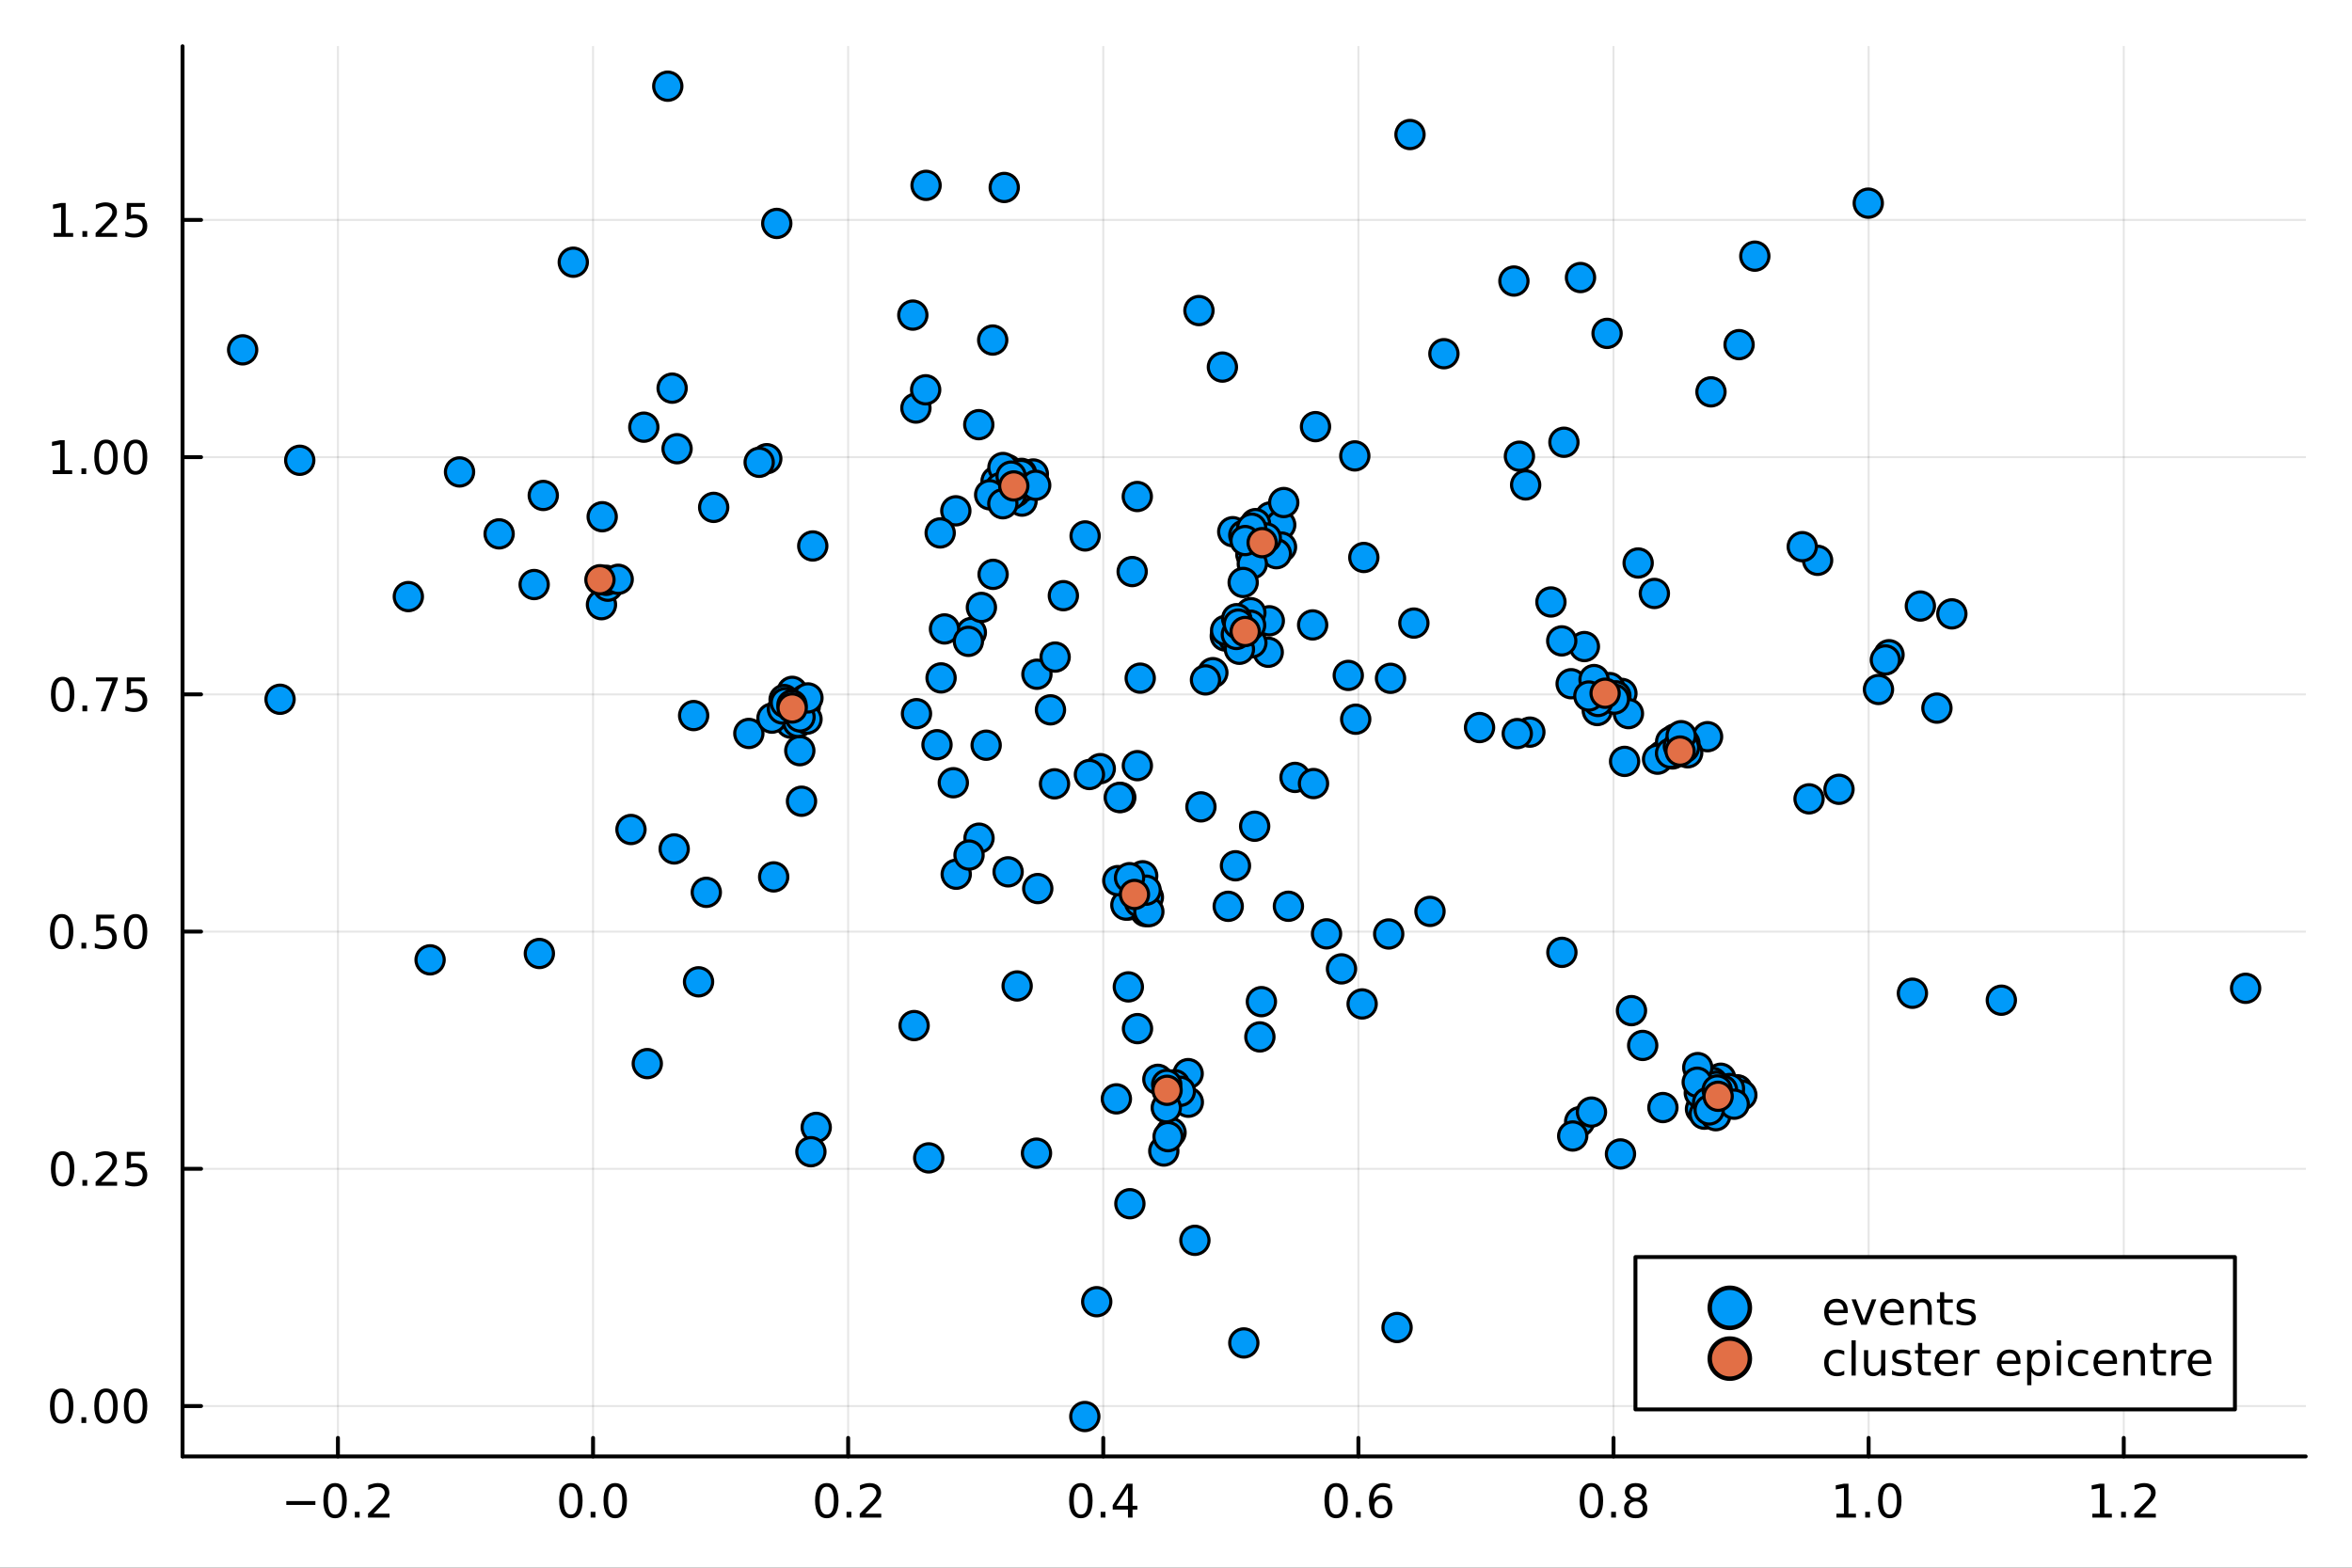 <?xml version="1.0" encoding="utf-8"?>
<svg xmlns="http://www.w3.org/2000/svg" xmlns:xlink="http://www.w3.org/1999/xlink" width="600" height="400" viewBox="0 0 2400 1600">
<rect x="0" y="0" width="2400" height="1600" fill="#333333" stroke="none"/>
<defs>
  <clipPath id="clip890">
    <rect x="0" y="0" width="2400" height="1600"/>
  </clipPath>
</defs>
<path clip-path="url(#clip890)" d="M0 1600 L2400 1600 L2400 0 L0 0  Z" fill="#ffffff" fill-rule="evenodd" fill-opacity="1"/>
<defs>
  <clipPath id="clip891">
    <rect x="480" y="0" width="1681" height="1600"/>
  </clipPath>
</defs>
<path clip-path="url(#clip890)" d="M186.274 1486.45 L2352.76 1486.45 L2352.76 47.244 L186.274 47.244  Z" fill="#ffffff" fill-rule="evenodd" fill-opacity="1"/>
<defs>
  <clipPath id="clip892">
    <rect x="186" y="47" width="2167" height="1440"/>
  </clipPath>
</defs>
<polyline clip-path="url(#clip892)" style="stroke:#000000; stroke-linecap:round; stroke-linejoin:round; stroke-width:2; stroke-opacity:0.1; fill:none" points="344.819,1486.45 344.819,47.244 "/>
<polyline clip-path="url(#clip892)" style="stroke:#000000; stroke-linecap:round; stroke-linejoin:round; stroke-width:2; stroke-opacity:0.1; fill:none" points="605.144,1486.45 605.144,47.244 "/>
<polyline clip-path="url(#clip892)" style="stroke:#000000; stroke-linecap:round; stroke-linejoin:round; stroke-width:2; stroke-opacity:0.1; fill:none" points="865.47,1486.45 865.47,47.244 "/>
<polyline clip-path="url(#clip892)" style="stroke:#000000; stroke-linecap:round; stroke-linejoin:round; stroke-width:2; stroke-opacity:0.1; fill:none" points="1125.79,1486.45 1125.79,47.244 "/>
<polyline clip-path="url(#clip892)" style="stroke:#000000; stroke-linecap:round; stroke-linejoin:round; stroke-width:2; stroke-opacity:0.1; fill:none" points="1386.12,1486.45 1386.12,47.244 "/>
<polyline clip-path="url(#clip892)" style="stroke:#000000; stroke-linecap:round; stroke-linejoin:round; stroke-width:2; stroke-opacity:0.1; fill:none" points="1646.45,1486.45 1646.45,47.244 "/>
<polyline clip-path="url(#clip892)" style="stroke:#000000; stroke-linecap:round; stroke-linejoin:round; stroke-width:2; stroke-opacity:0.1; fill:none" points="1906.77,1486.45 1906.77,47.244 "/>
<polyline clip-path="url(#clip892)" style="stroke:#000000; stroke-linecap:round; stroke-linejoin:round; stroke-width:2; stroke-opacity:0.1; fill:none" points="2167.1,1486.45 2167.1,47.244 "/>
<polyline clip-path="url(#clip892)" style="stroke:#000000; stroke-linecap:round; stroke-linejoin:round; stroke-width:2; stroke-opacity:0.1; fill:none" points="186.274,1435.03 2352.76,1435.03 "/>
<polyline clip-path="url(#clip892)" style="stroke:#000000; stroke-linecap:round; stroke-linejoin:round; stroke-width:2; stroke-opacity:0.1; fill:none" points="186.274,1192.91 2352.76,1192.91 "/>
<polyline clip-path="url(#clip892)" style="stroke:#000000; stroke-linecap:round; stroke-linejoin:round; stroke-width:2; stroke-opacity:0.1; fill:none" points="186.274,950.798 2352.76,950.798 "/>
<polyline clip-path="url(#clip892)" style="stroke:#000000; stroke-linecap:round; stroke-linejoin:round; stroke-width:2; stroke-opacity:0.1; fill:none" points="186.274,708.683 2352.76,708.683 "/>
<polyline clip-path="url(#clip892)" style="stroke:#000000; stroke-linecap:round; stroke-linejoin:round; stroke-width:2; stroke-opacity:0.1; fill:none" points="186.274,466.567 2352.76,466.567 "/>
<polyline clip-path="url(#clip892)" style="stroke:#000000; stroke-linecap:round; stroke-linejoin:round; stroke-width:2; stroke-opacity:0.1; fill:none" points="186.274,224.452 2352.76,224.452 "/>
<polyline clip-path="url(#clip890)" style="stroke:#000000; stroke-linecap:round; stroke-linejoin:round; stroke-width:4; stroke-opacity:1; fill:none" points="186.274,1486.45 2352.76,1486.45 "/>
<polyline clip-path="url(#clip890)" style="stroke:#000000; stroke-linecap:round; stroke-linejoin:round; stroke-width:4; stroke-opacity:1; fill:none" points="344.819,1486.45 344.819,1467.55 "/>
<polyline clip-path="url(#clip890)" style="stroke:#000000; stroke-linecap:round; stroke-linejoin:round; stroke-width:4; stroke-opacity:1; fill:none" points="605.144,1486.45 605.144,1467.55 "/>
<polyline clip-path="url(#clip890)" style="stroke:#000000; stroke-linecap:round; stroke-linejoin:round; stroke-width:4; stroke-opacity:1; fill:none" points="865.47,1486.45 865.47,1467.55 "/>
<polyline clip-path="url(#clip890)" style="stroke:#000000; stroke-linecap:round; stroke-linejoin:round; stroke-width:4; stroke-opacity:1; fill:none" points="1125.79,1486.45 1125.79,1467.55 "/>
<polyline clip-path="url(#clip890)" style="stroke:#000000; stroke-linecap:round; stroke-linejoin:round; stroke-width:4; stroke-opacity:1; fill:none" points="1386.12,1486.45 1386.12,1467.55 "/>
<polyline clip-path="url(#clip890)" style="stroke:#000000; stroke-linecap:round; stroke-linejoin:round; stroke-width:4; stroke-opacity:1; fill:none" points="1646.45,1486.45 1646.45,1467.55 "/>
<polyline clip-path="url(#clip890)" style="stroke:#000000; stroke-linecap:round; stroke-linejoin:round; stroke-width:4; stroke-opacity:1; fill:none" points="1906.77,1486.45 1906.77,1467.55 "/>
<polyline clip-path="url(#clip890)" style="stroke:#000000; stroke-linecap:round; stroke-linejoin:round; stroke-width:4; stroke-opacity:1; fill:none" points="2167.1,1486.45 2167.1,1467.55 "/>
<path clip-path="url(#clip890)" d="M292.146 1532.02 L321.822 1532.02 L321.822 1535.95 L292.146 1535.95 L292.146 1532.02 Z" fill="#000000" fill-rule="nonzero" fill-opacity="1" /><path clip-path="url(#clip890)" d="M341.914 1517.37 Q338.303 1517.37 336.474 1520.93 Q334.669 1524.47 334.669 1531.6 Q334.669 1538.71 336.474 1542.27 Q338.303 1545.82 341.914 1545.82 Q345.548 1545.82 347.354 1542.27 Q349.182 1538.71 349.182 1531.6 Q349.182 1524.47 347.354 1520.93 Q345.548 1517.37 341.914 1517.37 M341.914 1513.66 Q347.724 1513.66 350.78 1518.27 Q353.858 1522.85 353.858 1531.6 Q353.858 1540.33 350.78 1544.94 Q347.724 1549.52 341.914 1549.52 Q336.104 1549.52 333.025 1544.94 Q329.97 1540.33 329.97 1531.6 Q329.97 1522.85 333.025 1518.27 Q336.104 1513.66 341.914 1513.66 Z" fill="#000000" fill-rule="nonzero" fill-opacity="1" /><path clip-path="url(#clip890)" d="M362.076 1542.97 L366.96 1542.97 L366.96 1548.85 L362.076 1548.85 L362.076 1542.97 Z" fill="#000000" fill-rule="nonzero" fill-opacity="1" /><path clip-path="url(#clip890)" d="M381.173 1544.91 L397.492 1544.91 L397.492 1548.85 L375.548 1548.85 L375.548 1544.91 Q378.21 1542.16 382.793 1537.53 Q387.4 1532.88 388.58 1531.53 Q390.826 1529.01 391.705 1527.27 Q392.608 1525.51 392.608 1523.82 Q392.608 1521.07 390.664 1519.33 Q388.742 1517.6 385.641 1517.6 Q383.442 1517.6 380.988 1518.36 Q378.557 1519.13 375.78 1520.68 L375.78 1515.95 Q378.604 1514.82 381.057 1514.24 Q383.511 1513.66 385.548 1513.66 Q390.918 1513.66 394.113 1516.35 Q397.307 1519.03 397.307 1523.52 Q397.307 1525.65 396.497 1527.57 Q395.71 1529.47 393.604 1532.07 Q393.025 1532.74 389.923 1535.95 Q386.821 1539.15 381.173 1544.91 Z" fill="#000000" fill-rule="nonzero" fill-opacity="1" /><path clip-path="url(#clip890)" d="M582.529 1517.37 Q578.918 1517.37 577.089 1520.93 Q575.283 1524.47 575.283 1531.6 Q575.283 1538.71 577.089 1542.27 Q578.918 1545.82 582.529 1545.82 Q586.163 1545.82 587.968 1542.27 Q589.797 1538.71 589.797 1531.6 Q589.797 1524.47 587.968 1520.93 Q586.163 1517.37 582.529 1517.37 M582.529 1513.66 Q588.339 1513.66 591.394 1518.27 Q594.473 1522.85 594.473 1531.6 Q594.473 1540.33 591.394 1544.94 Q588.339 1549.52 582.529 1549.52 Q576.719 1549.52 573.64 1544.94 Q570.584 1540.33 570.584 1531.6 Q570.584 1522.85 573.64 1518.27 Q576.719 1513.66 582.529 1513.66 Z" fill="#000000" fill-rule="nonzero" fill-opacity="1" /><path clip-path="url(#clip890)" d="M602.691 1542.97 L607.575 1542.97 L607.575 1548.85 L602.691 1548.85 L602.691 1542.97 Z" fill="#000000" fill-rule="nonzero" fill-opacity="1" /><path clip-path="url(#clip890)" d="M627.76 1517.37 Q624.149 1517.37 622.32 1520.93 Q620.515 1524.47 620.515 1531.6 Q620.515 1538.71 622.32 1542.27 Q624.149 1545.82 627.76 1545.82 Q631.394 1545.82 633.2 1542.27 Q635.028 1538.71 635.028 1531.6 Q635.028 1524.47 633.2 1520.93 Q631.394 1517.37 627.76 1517.37 M627.76 1513.66 Q633.57 1513.66 636.626 1518.27 Q639.704 1522.85 639.704 1531.6 Q639.704 1540.33 636.626 1544.94 Q633.57 1549.52 627.76 1549.52 Q621.95 1549.52 618.871 1544.94 Q615.816 1540.33 615.816 1531.6 Q615.816 1522.85 618.871 1518.27 Q621.95 1513.66 627.76 1513.66 Z" fill="#000000" fill-rule="nonzero" fill-opacity="1" /><path clip-path="url(#clip890)" d="M843.653 1517.37 Q840.041 1517.37 838.213 1520.93 Q836.407 1524.47 836.407 1531.6 Q836.407 1538.71 838.213 1542.27 Q840.041 1545.82 843.653 1545.82 Q847.287 1545.82 849.092 1542.27 Q850.921 1538.71 850.921 1531.6 Q850.921 1524.47 849.092 1520.93 Q847.287 1517.37 843.653 1517.37 M843.653 1513.66 Q849.463 1513.66 852.518 1518.27 Q855.597 1522.85 855.597 1531.6 Q855.597 1540.33 852.518 1544.94 Q849.463 1549.52 843.653 1549.52 Q837.842 1549.52 834.764 1544.94 Q831.708 1540.33 831.708 1531.6 Q831.708 1522.85 834.764 1518.27 Q837.842 1513.66 843.653 1513.66 Z" fill="#000000" fill-rule="nonzero" fill-opacity="1" /><path clip-path="url(#clip890)" d="M863.814 1542.97 L868.699 1542.97 L868.699 1548.85 L863.814 1548.85 L863.814 1542.97 Z" fill="#000000" fill-rule="nonzero" fill-opacity="1" /><path clip-path="url(#clip890)" d="M882.912 1544.91 L899.231 1544.91 L899.231 1548.85 L877.287 1548.85 L877.287 1544.91 Q879.949 1542.16 884.532 1537.53 Q889.138 1532.88 890.319 1531.53 Q892.564 1529.01 893.444 1527.27 Q894.347 1525.51 894.347 1523.82 Q894.347 1521.07 892.402 1519.33 Q890.481 1517.6 887.379 1517.6 Q885.18 1517.6 882.726 1518.36 Q880.296 1519.13 877.518 1520.68 L877.518 1515.95 Q880.342 1514.82 882.796 1514.24 Q885.25 1513.66 887.287 1513.66 Q892.657 1513.66 895.851 1516.35 Q899.046 1519.03 899.046 1523.52 Q899.046 1525.65 898.236 1527.57 Q897.449 1529.47 895.342 1532.07 Q894.763 1532.74 891.662 1535.95 Q888.56 1539.15 882.912 1544.91 Z" fill="#000000" fill-rule="nonzero" fill-opacity="1" /><path clip-path="url(#clip890)" d="M1102.94 1517.37 Q1099.33 1517.37 1097.5 1520.93 Q1095.69 1524.47 1095.69 1531.6 Q1095.69 1538.71 1097.5 1542.27 Q1099.33 1545.82 1102.94 1545.82 Q1106.57 1545.82 1108.38 1542.27 Q1110.2 1538.71 1110.2 1531.6 Q1110.2 1524.47 1108.38 1520.93 Q1106.57 1517.37 1102.94 1517.37 M1102.94 1513.66 Q1108.75 1513.66 1111.8 1518.27 Q1114.88 1522.85 1114.88 1531.6 Q1114.88 1540.33 1111.8 1544.94 Q1108.75 1549.52 1102.94 1549.52 Q1097.13 1549.52 1094.05 1544.94 Q1090.99 1540.33 1090.99 1531.6 Q1090.99 1522.85 1094.05 1518.27 Q1097.13 1513.66 1102.94 1513.66 Z" fill="#000000" fill-rule="nonzero" fill-opacity="1" /><path clip-path="url(#clip890)" d="M1123.1 1542.97 L1127.98 1542.97 L1127.98 1548.85 L1123.1 1548.85 L1123.1 1542.97 Z" fill="#000000" fill-rule="nonzero" fill-opacity="1" /><path clip-path="url(#clip890)" d="M1151.01 1518.36 L1139.21 1536.81 L1151.01 1536.81 L1151.01 1518.36 M1149.79 1514.29 L1155.67 1514.29 L1155.67 1536.81 L1160.6 1536.81 L1160.6 1540.7 L1155.67 1540.7 L1155.67 1548.85 L1151.01 1548.85 L1151.01 1540.7 L1135.41 1540.7 L1135.41 1536.19 L1149.79 1514.29 Z" fill="#000000" fill-rule="nonzero" fill-opacity="1" /><path clip-path="url(#clip890)" d="M1363.42 1517.37 Q1359.81 1517.37 1357.98 1520.93 Q1356.18 1524.47 1356.18 1531.6 Q1356.18 1538.71 1357.98 1542.27 Q1359.81 1545.82 1363.42 1545.82 Q1367.06 1545.82 1368.86 1542.27 Q1370.69 1538.71 1370.69 1531.6 Q1370.69 1524.47 1368.86 1520.93 Q1367.06 1517.37 1363.42 1517.37 M1363.42 1513.66 Q1369.23 1513.66 1372.29 1518.27 Q1375.37 1522.85 1375.37 1531.6 Q1375.37 1540.33 1372.29 1544.94 Q1369.23 1549.52 1363.42 1549.52 Q1357.61 1549.52 1354.53 1544.94 Q1351.48 1540.33 1351.48 1531.6 Q1351.48 1522.85 1354.53 1518.27 Q1357.61 1513.66 1363.42 1513.66 Z" fill="#000000" fill-rule="nonzero" fill-opacity="1" /><path clip-path="url(#clip890)" d="M1383.59 1542.97 L1388.47 1542.97 L1388.47 1548.85 L1383.59 1548.85 L1383.59 1542.97 Z" fill="#000000" fill-rule="nonzero" fill-opacity="1" /><path clip-path="url(#clip890)" d="M1409.23 1529.7 Q1406.09 1529.7 1404.23 1531.86 Q1402.4 1534.01 1402.4 1537.76 Q1402.4 1541.49 1404.23 1543.66 Q1406.09 1545.82 1409.23 1545.82 Q1412.38 1545.82 1414.21 1543.66 Q1416.06 1541.49 1416.06 1537.76 Q1416.06 1534.01 1414.21 1531.86 Q1412.38 1529.7 1409.23 1529.7 M1418.52 1515.05 L1418.52 1519.31 Q1416.76 1518.48 1414.95 1518.04 Q1413.17 1517.6 1411.41 1517.6 Q1406.78 1517.6 1404.33 1520.72 Q1401.9 1523.85 1401.55 1530.17 Q1402.91 1528.15 1404.97 1527.09 Q1407.03 1526 1409.51 1526 Q1414.72 1526 1417.73 1529.17 Q1420.76 1532.32 1420.76 1537.76 Q1420.76 1543.08 1417.61 1546.3 Q1414.46 1549.52 1409.23 1549.52 Q1403.24 1549.52 1400.07 1544.94 Q1396.9 1540.33 1396.9 1531.6 Q1396.9 1523.41 1400.78 1518.55 Q1404.67 1513.66 1411.22 1513.66 Q1412.98 1513.66 1414.77 1514.01 Q1416.57 1514.36 1418.52 1515.05 Z" fill="#000000" fill-rule="nonzero" fill-opacity="1" /><path clip-path="url(#clip890)" d="M1623.88 1517.37 Q1620.26 1517.37 1618.44 1520.93 Q1616.63 1524.47 1616.63 1531.6 Q1616.63 1538.71 1618.44 1542.27 Q1620.26 1545.82 1623.88 1545.82 Q1627.51 1545.82 1629.32 1542.27 Q1631.14 1538.71 1631.14 1531.6 Q1631.14 1524.47 1629.32 1520.93 Q1627.51 1517.37 1623.88 1517.37 M1623.88 1513.66 Q1629.69 1513.66 1632.74 1518.27 Q1635.82 1522.85 1635.82 1531.6 Q1635.82 1540.33 1632.74 1544.94 Q1629.69 1549.52 1623.88 1549.52 Q1618.07 1549.52 1614.99 1544.94 Q1611.93 1540.33 1611.93 1531.6 Q1611.93 1522.85 1614.99 1518.27 Q1618.07 1513.66 1623.88 1513.66 Z" fill="#000000" fill-rule="nonzero" fill-opacity="1" /><path clip-path="url(#clip890)" d="M1644.04 1542.97 L1648.92 1542.97 L1648.92 1548.85 L1644.04 1548.85 L1644.04 1542.97 Z" fill="#000000" fill-rule="nonzero" fill-opacity="1" /><path clip-path="url(#clip890)" d="M1669.11 1532.44 Q1665.77 1532.44 1663.85 1534.22 Q1661.95 1536 1661.95 1539.13 Q1661.95 1542.25 1663.85 1544.03 Q1665.77 1545.82 1669.11 1545.82 Q1672.44 1545.82 1674.36 1544.03 Q1676.28 1542.23 1676.28 1539.13 Q1676.28 1536 1674.36 1534.22 Q1672.46 1532.44 1669.11 1532.44 M1664.43 1530.45 Q1661.42 1529.7 1659.73 1527.64 Q1658.07 1525.58 1658.07 1522.62 Q1658.07 1518.48 1661.01 1516.07 Q1663.97 1513.66 1669.11 1513.66 Q1674.27 1513.66 1677.21 1516.07 Q1680.15 1518.48 1680.15 1522.62 Q1680.15 1525.58 1678.46 1527.64 Q1676.79 1529.7 1673.81 1530.45 Q1677.19 1531.23 1679.06 1533.52 Q1680.96 1535.82 1680.96 1539.13 Q1680.96 1544.15 1677.88 1546.83 Q1674.82 1549.52 1669.11 1549.52 Q1663.39 1549.52 1660.31 1546.83 Q1657.26 1544.15 1657.26 1539.13 Q1657.26 1535.82 1659.15 1533.52 Q1661.05 1531.23 1664.43 1530.45 M1662.72 1523.06 Q1662.72 1525.75 1664.39 1527.25 Q1666.07 1528.76 1669.11 1528.76 Q1672.12 1528.76 1673.81 1527.25 Q1675.52 1525.75 1675.52 1523.06 Q1675.52 1520.38 1673.81 1518.87 Q1672.12 1517.37 1669.11 1517.37 Q1666.07 1517.37 1664.39 1518.87 Q1662.72 1520.38 1662.72 1523.06 Z" fill="#000000" fill-rule="nonzero" fill-opacity="1" /><path clip-path="url(#clip890)" d="M1873.92 1544.91 L1881.56 1544.91 L1881.56 1518.55 L1873.25 1520.21 L1873.25 1515.95 L1881.52 1514.29 L1886.19 1514.29 L1886.19 1544.91 L1893.83 1544.91 L1893.83 1548.85 L1873.92 1548.85 L1873.92 1544.91 Z" fill="#000000" fill-rule="nonzero" fill-opacity="1" /><path clip-path="url(#clip890)" d="M1903.28 1542.97 L1908.16 1542.97 L1908.16 1548.85 L1903.28 1548.85 L1903.28 1542.97 Z" fill="#000000" fill-rule="nonzero" fill-opacity="1" /><path clip-path="url(#clip890)" d="M1928.34 1517.37 Q1924.73 1517.37 1922.9 1520.93 Q1921.1 1524.47 1921.1 1531.6 Q1921.1 1538.71 1922.9 1542.27 Q1924.73 1545.82 1928.34 1545.82 Q1931.98 1545.82 1933.78 1542.27 Q1935.61 1538.71 1935.61 1531.6 Q1935.61 1524.47 1933.78 1520.93 Q1931.98 1517.37 1928.34 1517.37 M1928.34 1513.66 Q1934.15 1513.66 1937.21 1518.27 Q1940.29 1522.85 1940.29 1531.6 Q1940.29 1540.33 1937.21 1544.94 Q1934.15 1549.52 1928.34 1549.52 Q1922.53 1549.52 1919.46 1544.94 Q1916.4 1540.33 1916.4 1531.6 Q1916.4 1522.85 1919.46 1518.27 Q1922.53 1513.66 1928.34 1513.66 Z" fill="#000000" fill-rule="nonzero" fill-opacity="1" /><path clip-path="url(#clip890)" d="M2135.05 1544.91 L2142.69 1544.91 L2142.69 1518.55 L2134.38 1520.21 L2134.38 1515.95 L2142.64 1514.29 L2147.32 1514.29 L2147.32 1544.91 L2154.95 1544.91 L2154.95 1548.85 L2135.05 1548.85 L2135.05 1544.91 Z" fill="#000000" fill-rule="nonzero" fill-opacity="1" /><path clip-path="url(#clip890)" d="M2164.4 1542.97 L2169.28 1542.97 L2169.28 1548.85 L2164.4 1548.85 L2164.4 1542.97 Z" fill="#000000" fill-rule="nonzero" fill-opacity="1" /><path clip-path="url(#clip890)" d="M2183.5 1544.91 L2199.82 1544.91 L2199.82 1548.85 L2177.87 1548.85 L2177.87 1544.91 Q2180.53 1542.16 2185.12 1537.53 Q2189.72 1532.88 2190.9 1531.53 Q2193.15 1529.01 2194.03 1527.27 Q2194.93 1525.51 2194.93 1523.82 Q2194.93 1521.07 2192.99 1519.33 Q2191.07 1517.6 2187.96 1517.6 Q2185.76 1517.6 2183.31 1518.36 Q2180.88 1519.13 2178.1 1520.68 L2178.1 1515.95 Q2180.93 1514.82 2183.38 1514.24 Q2185.83 1513.66 2187.87 1513.66 Q2193.24 1513.66 2196.44 1516.35 Q2199.63 1519.03 2199.63 1523.52 Q2199.63 1525.65 2198.82 1527.57 Q2198.03 1529.47 2195.93 1532.07 Q2195.35 1532.74 2192.25 1535.95 Q2189.14 1539.15 2183.5 1544.91 Z" fill="#000000" fill-rule="nonzero" fill-opacity="1" /><polyline clip-path="url(#clip890)" style="stroke:#000000; stroke-linecap:round; stroke-linejoin:round; stroke-width:4; stroke-opacity:1; fill:none" points="186.274,1486.45 186.274,47.244 "/>
<polyline clip-path="url(#clip890)" style="stroke:#000000; stroke-linecap:round; stroke-linejoin:round; stroke-width:4; stroke-opacity:1; fill:none" points="186.274,1435.03 205.172,1435.03 "/>
<polyline clip-path="url(#clip890)" style="stroke:#000000; stroke-linecap:round; stroke-linejoin:round; stroke-width:4; stroke-opacity:1; fill:none" points="186.274,1192.91 205.172,1192.91 "/>
<polyline clip-path="url(#clip890)" style="stroke:#000000; stroke-linecap:round; stroke-linejoin:round; stroke-width:4; stroke-opacity:1; fill:none" points="186.274,950.798 205.172,950.798 "/>
<polyline clip-path="url(#clip890)" style="stroke:#000000; stroke-linecap:round; stroke-linejoin:round; stroke-width:4; stroke-opacity:1; fill:none" points="186.274,708.683 205.172,708.683 "/>
<polyline clip-path="url(#clip890)" style="stroke:#000000; stroke-linecap:round; stroke-linejoin:round; stroke-width:4; stroke-opacity:1; fill:none" points="186.274,466.567 205.172,466.567 "/>
<polyline clip-path="url(#clip890)" style="stroke:#000000; stroke-linecap:round; stroke-linejoin:round; stroke-width:4; stroke-opacity:1; fill:none" points="186.274,224.452 205.172,224.452 "/>
<path clip-path="url(#clip890)" d="M62.937 1420.83 Q59.325 1420.83 57.497 1424.39 Q55.691 1427.93 55.691 1435.06 Q55.691 1442.17 57.497 1445.74 Q59.325 1449.28 62.937 1449.28 Q66.571 1449.28 68.376 1445.74 Q70.205 1442.17 70.205 1435.06 Q70.205 1427.93 68.376 1424.39 Q66.571 1420.83 62.937 1420.83 M62.937 1417.12 Q68.747 1417.12 71.802 1421.73 Q74.881 1426.31 74.881 1435.06 Q74.881 1443.79 71.802 1448.4 Q68.747 1452.98 62.937 1452.98 Q57.126 1452.98 54.048 1448.4 Q50.992 1443.79 50.992 1435.06 Q50.992 1426.31 54.048 1421.73 Q57.126 1417.12 62.937 1417.12 Z" fill="#000000" fill-rule="nonzero" fill-opacity="1" /><path clip-path="url(#clip890)" d="M83.098 1446.43 L87.983 1446.43 L87.983 1452.31 L83.098 1452.31 L83.098 1446.43 Z" fill="#000000" fill-rule="nonzero" fill-opacity="1" /><path clip-path="url(#clip890)" d="M108.168 1420.83 Q104.557 1420.83 102.728 1424.39 Q100.922 1427.93 100.922 1435.06 Q100.922 1442.17 102.728 1445.74 Q104.557 1449.28 108.168 1449.28 Q111.802 1449.28 113.608 1445.74 Q115.436 1442.17 115.436 1435.06 Q115.436 1427.93 113.608 1424.39 Q111.802 1420.83 108.168 1420.83 M108.168 1417.12 Q113.978 1417.12 117.033 1421.73 Q120.112 1426.31 120.112 1435.06 Q120.112 1443.79 117.033 1448.4 Q113.978 1452.98 108.168 1452.98 Q102.358 1452.98 99.279 1448.4 Q96.223 1443.79 96.223 1435.06 Q96.223 1426.31 99.279 1421.73 Q102.358 1417.12 108.168 1417.12 Z" fill="#000000" fill-rule="nonzero" fill-opacity="1" /><path clip-path="url(#clip890)" d="M138.33 1420.83 Q134.719 1420.83 132.89 1424.39 Q131.084 1427.93 131.084 1435.06 Q131.084 1442.17 132.89 1445.74 Q134.719 1449.28 138.33 1449.28 Q141.964 1449.28 143.769 1445.74 Q145.598 1442.17 145.598 1435.06 Q145.598 1427.93 143.769 1424.39 Q141.964 1420.83 138.33 1420.83 M138.33 1417.12 Q144.14 1417.12 147.195 1421.73 Q150.274 1426.31 150.274 1435.06 Q150.274 1443.79 147.195 1448.4 Q144.14 1452.98 138.33 1452.98 Q132.519 1452.98 129.441 1448.4 Q126.385 1443.79 126.385 1435.06 Q126.385 1426.31 129.441 1421.73 Q132.519 1417.12 138.33 1417.12 Z" fill="#000000" fill-rule="nonzero" fill-opacity="1" /><path clip-path="url(#clip890)" d="M63.932 1178.71 Q60.321 1178.71 58.492 1182.28 Q56.687 1185.82 56.687 1192.95 Q56.687 1200.05 58.492 1203.62 Q60.321 1207.16 63.932 1207.16 Q67.566 1207.16 69.372 1203.62 Q71.2 1200.05 71.2 1192.95 Q71.2 1185.82 69.372 1182.28 Q67.566 1178.71 63.932 1178.71 M63.932 1175.01 Q69.742 1175.01 72.798 1179.62 Q75.876 1184.2 75.876 1192.95 Q75.876 1201.68 72.798 1206.28 Q69.742 1210.87 63.932 1210.87 Q58.122 1210.87 55.043 1206.28 Q51.987 1201.68 51.987 1192.95 Q51.987 1184.2 55.043 1179.62 Q58.122 1175.01 63.932 1175.01 Z" fill="#000000" fill-rule="nonzero" fill-opacity="1" /><path clip-path="url(#clip890)" d="M84.094 1204.31 L88.978 1204.31 L88.978 1210.19 L84.094 1210.19 L84.094 1204.31 Z" fill="#000000" fill-rule="nonzero" fill-opacity="1" /><path clip-path="url(#clip890)" d="M103.191 1206.26 L119.51 1206.26 L119.51 1210.19 L97.566 1210.19 L97.566 1206.26 Q100.228 1203.5 104.811 1198.87 Q109.418 1194.22 110.598 1192.88 Q112.844 1190.36 113.723 1188.62 Q114.626 1186.86 114.626 1185.17 Q114.626 1182.42 112.682 1180.68 Q110.76 1178.94 107.658 1178.94 Q105.459 1178.94 103.006 1179.71 Q100.575 1180.47 97.797 1182.02 L97.797 1177.3 Q100.621 1176.17 103.075 1175.59 Q105.529 1175.01 107.566 1175.01 Q112.936 1175.01 116.131 1177.69 Q119.325 1180.38 119.325 1184.87 Q119.325 1187 118.515 1188.92 Q117.728 1190.82 115.621 1193.41 Q115.043 1194.08 111.941 1197.3 Q108.839 1200.49 103.191 1206.26 Z" fill="#000000" fill-rule="nonzero" fill-opacity="1" /><path clip-path="url(#clip890)" d="M129.371 1175.63 L147.728 1175.63 L147.728 1179.57 L133.654 1179.57 L133.654 1188.04 Q134.672 1187.69 135.691 1187.53 Q136.709 1187.35 137.728 1187.35 Q143.515 1187.35 146.894 1190.52 Q150.274 1193.69 150.274 1199.11 Q150.274 1204.68 146.802 1207.79 Q143.33 1210.87 137.01 1210.87 Q134.834 1210.87 132.566 1210.49 Q130.32 1210.12 127.913 1209.38 L127.913 1204.68 Q129.996 1205.82 132.219 1206.37 Q134.441 1206.93 136.918 1206.93 Q140.922 1206.93 143.26 1204.82 Q145.598 1202.72 145.598 1199.11 Q145.598 1195.49 143.26 1193.39 Q140.922 1191.28 136.918 1191.28 Q135.043 1191.28 133.168 1191.7 Q131.316 1192.12 129.371 1192.99 L129.371 1175.63 Z" fill="#000000" fill-rule="nonzero" fill-opacity="1" /><path clip-path="url(#clip890)" d="M62.937 936.597 Q59.325 936.597 57.497 940.162 Q55.691 943.703 55.691 950.833 Q55.691 957.939 57.497 961.504 Q59.325 965.046 62.937 965.046 Q66.571 965.046 68.376 961.504 Q70.205 957.939 70.205 950.833 Q70.205 943.703 68.376 940.162 Q66.571 936.597 62.937 936.597 M62.937 932.893 Q68.747 932.893 71.802 937.5 Q74.881 942.083 74.881 950.833 Q74.881 959.56 71.802 964.166 Q68.747 968.75 62.937 968.75 Q57.126 968.75 54.048 964.166 Q50.992 959.56 50.992 950.833 Q50.992 942.083 54.048 937.5 Q57.126 932.893 62.937 932.893 Z" fill="#000000" fill-rule="nonzero" fill-opacity="1" /><path clip-path="url(#clip890)" d="M83.098 962.199 L87.983 962.199 L87.983 968.078 L83.098 968.078 L83.098 962.199 Z" fill="#000000" fill-rule="nonzero" fill-opacity="1" /><path clip-path="url(#clip890)" d="M98.214 933.518 L116.57 933.518 L116.57 937.453 L102.496 937.453 L102.496 945.926 Q103.515 945.578 104.534 945.416 Q105.552 945.231 106.571 945.231 Q112.358 945.231 115.737 948.402 Q119.117 951.574 119.117 956.99 Q119.117 962.569 115.645 965.671 Q112.172 968.75 105.853 968.75 Q103.677 968.75 101.409 968.379 Q99.163 968.009 96.756 967.268 L96.756 962.569 Q98.839 963.703 101.061 964.259 Q103.284 964.814 105.76 964.814 Q109.765 964.814 112.103 962.708 Q114.441 960.602 114.441 956.99 Q114.441 953.379 112.103 951.273 Q109.765 949.166 105.76 949.166 Q103.885 949.166 102.01 949.583 Q100.159 950 98.214 950.879 L98.214 933.518 Z" fill="#000000" fill-rule="nonzero" fill-opacity="1" /><path clip-path="url(#clip890)" d="M138.33 936.597 Q134.719 936.597 132.89 940.162 Q131.084 943.703 131.084 950.833 Q131.084 957.939 132.89 961.504 Q134.719 965.046 138.33 965.046 Q141.964 965.046 143.769 961.504 Q145.598 957.939 145.598 950.833 Q145.598 943.703 143.769 940.162 Q141.964 936.597 138.33 936.597 M138.33 932.893 Q144.14 932.893 147.195 937.5 Q150.274 942.083 150.274 950.833 Q150.274 959.56 147.195 964.166 Q144.14 968.75 138.33 968.75 Q132.519 968.75 129.441 964.166 Q126.385 959.56 126.385 950.833 Q126.385 942.083 129.441 937.5 Q132.519 932.893 138.33 932.893 Z" fill="#000000" fill-rule="nonzero" fill-opacity="1" /><path clip-path="url(#clip890)" d="M63.932 694.482 Q60.321 694.482 58.492 698.046 Q56.687 701.588 56.687 708.718 Q56.687 715.824 58.492 719.389 Q60.321 722.93 63.932 722.93 Q67.566 722.93 69.372 719.389 Q71.2 715.824 71.2 708.718 Q71.2 701.588 69.372 698.046 Q67.566 694.482 63.932 694.482 M63.932 690.778 Q69.742 690.778 72.798 695.384 Q75.876 699.968 75.876 708.718 Q75.876 717.444 72.798 722.051 Q69.742 726.634 63.932 726.634 Q58.122 726.634 55.043 722.051 Q51.987 717.444 51.987 708.718 Q51.987 699.968 55.043 695.384 Q58.122 690.778 63.932 690.778 Z" fill="#000000" fill-rule="nonzero" fill-opacity="1" /><path clip-path="url(#clip890)" d="M84.094 720.083 L88.978 720.083 L88.978 725.963 L84.094 725.963 L84.094 720.083 Z" fill="#000000" fill-rule="nonzero" fill-opacity="1" /><path clip-path="url(#clip890)" d="M97.983 691.403 L120.205 691.403 L120.205 693.394 L107.658 725.963 L102.774 725.963 L114.58 695.338 L97.983 695.338 L97.983 691.403 Z" fill="#000000" fill-rule="nonzero" fill-opacity="1" /><path clip-path="url(#clip890)" d="M129.371 691.403 L147.728 691.403 L147.728 695.338 L133.654 695.338 L133.654 703.81 Q134.672 703.463 135.691 703.301 Q136.709 703.116 137.728 703.116 Q143.515 703.116 146.894 706.287 Q150.274 709.458 150.274 714.875 Q150.274 720.454 146.802 723.555 Q143.33 726.634 137.01 726.634 Q134.834 726.634 132.566 726.264 Q130.32 725.893 127.913 725.153 L127.913 720.454 Q129.996 721.588 132.219 722.143 Q134.441 722.699 136.918 722.699 Q140.922 722.699 143.26 720.593 Q145.598 718.486 145.598 714.875 Q145.598 711.264 143.26 709.157 Q140.922 707.051 136.918 707.051 Q135.043 707.051 133.168 707.468 Q131.316 707.884 129.371 708.764 L129.371 691.403 Z" fill="#000000" fill-rule="nonzero" fill-opacity="1" /><path clip-path="url(#clip890)" d="M53.747 479.912 L61.386 479.912 L61.386 453.547 L53.075 455.213 L53.075 450.954 L61.339 449.287 L66.015 449.287 L66.015 479.912 L73.654 479.912 L73.654 483.847 L53.747 483.847 L53.747 479.912 Z" fill="#000000" fill-rule="nonzero" fill-opacity="1" /><path clip-path="url(#clip890)" d="M83.098 477.968 L87.983 477.968 L87.983 483.847 L83.098 483.847 L83.098 477.968 Z" fill="#000000" fill-rule="nonzero" fill-opacity="1" /><path clip-path="url(#clip890)" d="M108.168 452.366 Q104.557 452.366 102.728 455.931 Q100.922 459.473 100.922 466.602 Q100.922 473.709 102.728 477.273 Q104.557 480.815 108.168 480.815 Q111.802 480.815 113.608 477.273 Q115.436 473.709 115.436 466.602 Q115.436 459.473 113.608 455.931 Q111.802 452.366 108.168 452.366 M108.168 448.662 Q113.978 448.662 117.033 453.269 Q120.112 457.852 120.112 466.602 Q120.112 475.329 117.033 479.935 Q113.978 484.519 108.168 484.519 Q102.358 484.519 99.279 479.935 Q96.223 475.329 96.223 466.602 Q96.223 457.852 99.279 453.269 Q102.358 448.662 108.168 448.662 Z" fill="#000000" fill-rule="nonzero" fill-opacity="1" /><path clip-path="url(#clip890)" d="M138.33 452.366 Q134.719 452.366 132.89 455.931 Q131.084 459.473 131.084 466.602 Q131.084 473.709 132.89 477.273 Q134.719 480.815 138.33 480.815 Q141.964 480.815 143.769 477.273 Q145.598 473.709 145.598 466.602 Q145.598 459.473 143.769 455.931 Q141.964 452.366 138.33 452.366 M138.33 448.662 Q144.14 448.662 147.195 453.269 Q150.274 457.852 150.274 466.602 Q150.274 475.329 147.195 479.935 Q144.14 484.519 138.33 484.519 Q132.519 484.519 129.441 479.935 Q126.385 475.329 126.385 466.602 Q126.385 457.852 129.441 453.269 Q132.519 448.662 138.33 448.662 Z" fill="#000000" fill-rule="nonzero" fill-opacity="1" /><path clip-path="url(#clip890)" d="M54.742 237.797 L62.381 237.797 L62.381 211.431 L54.071 213.098 L54.071 208.839 L62.335 207.172 L67.011 207.172 L67.011 237.797 L74.649 237.797 L74.649 241.732 L54.742 241.732 L54.742 237.797 Z" fill="#000000" fill-rule="nonzero" fill-opacity="1" /><path clip-path="url(#clip890)" d="M84.094 235.852 L88.978 235.852 L88.978 241.732 L84.094 241.732 L84.094 235.852 Z" fill="#000000" fill-rule="nonzero" fill-opacity="1" /><path clip-path="url(#clip890)" d="M103.191 237.797 L119.51 237.797 L119.51 241.732 L97.566 241.732 L97.566 237.797 Q100.228 235.042 104.811 230.413 Q109.418 225.76 110.598 224.417 Q112.844 221.894 113.723 220.158 Q114.626 218.399 114.626 216.709 Q114.626 213.954 112.682 212.218 Q110.76 210.482 107.658 210.482 Q105.459 210.482 103.006 211.246 Q100.575 212.01 97.797 213.561 L97.797 208.839 Q100.621 207.704 103.075 207.126 Q105.529 206.547 107.566 206.547 Q112.936 206.547 116.131 209.232 Q119.325 211.917 119.325 216.408 Q119.325 218.538 118.515 220.459 Q117.728 222.357 115.621 224.95 Q115.043 225.621 111.941 228.838 Q108.839 232.033 103.191 237.797 Z" fill="#000000" fill-rule="nonzero" fill-opacity="1" /><path clip-path="url(#clip890)" d="M129.371 207.172 L147.728 207.172 L147.728 211.107 L133.654 211.107 L133.654 219.579 Q134.672 219.232 135.691 219.07 Q136.709 218.885 137.728 218.885 Q143.515 218.885 146.894 222.056 Q150.274 225.227 150.274 230.644 Q150.274 236.223 146.802 239.325 Q143.33 242.403 137.01 242.403 Q134.834 242.403 132.566 242.033 Q130.32 241.662 127.913 240.922 L127.913 236.223 Q129.996 237.357 132.219 237.913 Q134.441 238.468 136.918 238.468 Q140.922 238.468 143.26 236.362 Q145.598 234.255 145.598 230.644 Q145.598 227.033 143.26 224.926 Q140.922 222.82 136.918 222.82 Q135.043 222.82 133.168 223.237 Q131.316 223.653 129.371 224.533 L129.371 207.172 Z" fill="#000000" fill-rule="nonzero" fill-opacity="1" /><circle clip-path="url(#clip892)" cx="1212.41" cy="1095.76" r="14.4" fill="#009af9" fill-rule="evenodd" fill-opacity="1" stroke="#000000" stroke-opacity="1" stroke-width="3.2"/>
<circle clip-path="url(#clip892)" cx="1742.41" cy="751.864" r="14.4" fill="#009af9" fill-rule="evenodd" fill-opacity="1" stroke="#000000" stroke-opacity="1" stroke-width="3.2"/>
<circle clip-path="url(#clip892)" cx="1268.64" cy="548.625" r="14.4" fill="#009af9" fill-rule="evenodd" fill-opacity="1" stroke="#000000" stroke-opacity="1" stroke-width="3.2"/>
<circle clip-path="url(#clip892)" cx="1417.04" cy="953.227" r="14.4" fill="#009af9" fill-rule="evenodd" fill-opacity="1" stroke="#000000" stroke-opacity="1" stroke-width="3.2"/>
<circle clip-path="url(#clip892)" cx="1006.29" cy="760.573" r="14.4" fill="#009af9" fill-rule="evenodd" fill-opacity="1" stroke="#000000" stroke-opacity="1" stroke-width="3.2"/>
<circle clip-path="url(#clip892)" cx="1257.91" cy="542.652" r="14.4" fill="#009af9" fill-rule="evenodd" fill-opacity="1" stroke="#000000" stroke-opacity="1" stroke-width="3.2"/>
<circle clip-path="url(#clip892)" cx="1755.65" cy="1108.98" r="14.4" fill="#009af9" fill-rule="evenodd" fill-opacity="1" stroke="#000000" stroke-opacity="1" stroke-width="3.2"/>
<circle clip-path="url(#clip892)" cx="789.474" cy="894.967" r="14.4" fill="#009af9" fill-rule="evenodd" fill-opacity="1" stroke="#000000" stroke-opacity="1" stroke-width="3.2"/>
<circle clip-path="url(#clip892)" cx="285.775" cy="713.683" r="14.4" fill="#009af9" fill-rule="evenodd" fill-opacity="1" stroke="#000000" stroke-opacity="1" stroke-width="3.2"/>
<circle clip-path="url(#clip892)" cx="1194.94" cy="1155.91" r="14.4" fill="#009af9" fill-rule="evenodd" fill-opacity="1" stroke="#000000" stroke-opacity="1" stroke-width="3.2"/>
<circle clip-path="url(#clip892)" cx="1671.59" cy="574.597" r="14.4" fill="#009af9" fill-rule="evenodd" fill-opacity="1" stroke="#000000" stroke-opacity="1" stroke-width="3.2"/>
<circle clip-path="url(#clip892)" cx="1763.68" cy="1120.42" r="14.4" fill="#009af9" fill-rule="evenodd" fill-opacity="1" stroke="#000000" stroke-opacity="1" stroke-width="3.2"/>
<circle clip-path="url(#clip892)" cx="1295.21" cy="633.585" r="14.4" fill="#009af9" fill-rule="evenodd" fill-opacity="1" stroke="#000000" stroke-opacity="1" stroke-width="3.2"/>
<circle clip-path="url(#clip892)" cx="1766.61" cy="1122.96" r="14.4" fill="#009af9" fill-rule="evenodd" fill-opacity="1" stroke="#000000" stroke-opacity="1" stroke-width="3.2"/>
<circle clip-path="url(#clip892)" cx="509.312" cy="544.87" r="14.4" fill="#009af9" fill-rule="evenodd" fill-opacity="1" stroke="#000000" stroke-opacity="1" stroke-width="3.2"/>
<circle clip-path="url(#clip892)" cx="1280.27" cy="843.258" r="14.4" fill="#009af9" fill-rule="evenodd" fill-opacity="1" stroke="#000000" stroke-opacity="1" stroke-width="3.2"/>
<circle clip-path="url(#clip892)" cx="1296.18" cy="527.582" r="14.4" fill="#009af9" fill-rule="evenodd" fill-opacity="1" stroke="#000000" stroke-opacity="1" stroke-width="3.2"/>
<circle clip-path="url(#clip892)" cx="1927.57" cy="668.22" r="14.4" fill="#009af9" fill-rule="evenodd" fill-opacity="1" stroke="#000000" stroke-opacity="1" stroke-width="3.2"/>
<circle clip-path="url(#clip892)" cx="613.747" cy="617.137" r="14.4" fill="#009af9" fill-rule="evenodd" fill-opacity="1" stroke="#000000" stroke-opacity="1" stroke-width="3.2"/>
<circle clip-path="url(#clip892)" cx="1160.57" cy="781.431" r="14.4" fill="#009af9" fill-rule="evenodd" fill-opacity="1" stroke="#000000" stroke-opacity="1" stroke-width="3.2"/>
<circle clip-path="url(#clip892)" cx="1268.36" cy="637.384" r="14.4" fill="#009af9" fill-rule="evenodd" fill-opacity="1" stroke="#000000" stroke-opacity="1" stroke-width="3.2"/>
<circle clip-path="url(#clip892)" cx="1168.88" cy="930.373" r="14.4" fill="#009af9" fill-rule="evenodd" fill-opacity="1" stroke="#000000" stroke-opacity="1" stroke-width="3.2"/>
<circle clip-path="url(#clip892)" cx="1876.53" cy="805.56" r="14.4" fill="#009af9" fill-rule="evenodd" fill-opacity="1" stroke="#000000" stroke-opacity="1" stroke-width="3.2"/>
<circle clip-path="url(#clip892)" cx="1321.44" cy="793.423" r="14.4" fill="#009af9" fill-rule="evenodd" fill-opacity="1" stroke="#000000" stroke-opacity="1" stroke-width="3.2"/>
<circle clip-path="url(#clip892)" cx="991.164" cy="645.504" r="14.4" fill="#009af9" fill-rule="evenodd" fill-opacity="1" stroke="#000000" stroke-opacity="1" stroke-width="3.2"/>
<circle clip-path="url(#clip892)" cx="1076.04" cy="799.985" r="14.4" fill="#009af9" fill-rule="evenodd" fill-opacity="1" stroke="#000000" stroke-opacity="1" stroke-width="3.2"/>
<circle clip-path="url(#clip892)" cx="1287.14" cy="1022.29" r="14.4" fill="#009af9" fill-rule="evenodd" fill-opacity="1" stroke="#000000" stroke-opacity="1" stroke-width="3.2"/>
<circle clip-path="url(#clip892)" cx="1294.11" cy="665.704" r="14.4" fill="#009af9" fill-rule="evenodd" fill-opacity="1" stroke="#000000" stroke-opacity="1" stroke-width="3.2"/>
<circle clip-path="url(#clip892)" cx="1382.45" cy="465.305" r="14.4" fill="#009af9" fill-rule="evenodd" fill-opacity="1" stroke="#000000" stroke-opacity="1" stroke-width="3.2"/>
<circle clip-path="url(#clip892)" cx="1122.73" cy="784.492" r="14.4" fill="#009af9" fill-rule="evenodd" fill-opacity="1" stroke="#000000" stroke-opacity="1" stroke-width="3.2"/>
<circle clip-path="url(#clip892)" cx="1306.85" cy="535.748" r="14.4" fill="#009af9" fill-rule="evenodd" fill-opacity="1" stroke="#000000" stroke-opacity="1" stroke-width="3.2"/>
<circle clip-path="url(#clip892)" cx="1747.14" cy="1136.91" r="14.4" fill="#009af9" fill-rule="evenodd" fill-opacity="1" stroke="#000000" stroke-opacity="1" stroke-width="3.2"/>
<circle clip-path="url(#clip892)" cx="685.851" cy="396.166" r="14.4" fill="#009af9" fill-rule="evenodd" fill-opacity="1" stroke="#000000" stroke-opacity="1" stroke-width="3.2"/>
<circle clip-path="url(#clip892)" cx="1307.66" cy="558.343" r="14.4" fill="#009af9" fill-rule="evenodd" fill-opacity="1" stroke="#000000" stroke-opacity="1" stroke-width="3.2"/>
<circle clip-path="url(#clip892)" cx="1151.23" cy="923.667" r="14.4" fill="#009af9" fill-rule="evenodd" fill-opacity="1" stroke="#000000" stroke-opacity="1" stroke-width="3.2"/>
<circle clip-path="url(#clip892)" cx="811.243" cy="738.406" r="14.4" fill="#009af9" fill-rule="evenodd" fill-opacity="1" stroke="#000000" stroke-opacity="1" stroke-width="3.2"/>
<circle clip-path="url(#clip892)" cx="1037.91" cy="1006.28" r="14.4" fill="#009af9" fill-rule="evenodd" fill-opacity="1" stroke="#000000" stroke-opacity="1" stroke-width="3.2"/>
<circle clip-path="url(#clip892)" cx="764.128" cy="748.565" r="14.4" fill="#009af9" fill-rule="evenodd" fill-opacity="1" stroke="#000000" stroke-opacity="1" stroke-width="3.2"/>
<circle clip-path="url(#clip892)" cx="808.365" cy="705.608" r="14.4" fill="#009af9" fill-rule="evenodd" fill-opacity="1" stroke="#000000" stroke-opacity="1" stroke-width="3.2"/>
<circle clip-path="url(#clip892)" cx="1735.21" cy="1131.82" r="14.4" fill="#009af9" fill-rule="evenodd" fill-opacity="1" stroke="#000000" stroke-opacity="1" stroke-width="3.2"/>
<circle clip-path="url(#clip892)" cx="1755.87" cy="1100.46" r="14.4" fill="#009af9" fill-rule="evenodd" fill-opacity="1" stroke="#000000" stroke-opacity="1" stroke-width="3.2"/>
<circle clip-path="url(#clip892)" cx="614.491" cy="527.381" r="14.4" fill="#009af9" fill-rule="evenodd" fill-opacity="1" stroke="#000000" stroke-opacity="1" stroke-width="3.2"/>
<circle clip-path="url(#clip892)" cx="1285.59" cy="1058.28" r="14.4" fill="#009af9" fill-rule="evenodd" fill-opacity="1" stroke="#000000" stroke-opacity="1" stroke-width="3.2"/>
<circle clip-path="url(#clip892)" cx="1276.37" cy="625.342" r="14.4" fill="#009af9" fill-rule="evenodd" fill-opacity="1" stroke="#000000" stroke-opacity="1" stroke-width="3.2"/>
<circle clip-path="url(#clip892)" cx="1747.35" cy="1104.61" r="14.4" fill="#009af9" fill-rule="evenodd" fill-opacity="1" stroke="#000000" stroke-opacity="1" stroke-width="3.2"/>
<circle clip-path="url(#clip892)" cx="1119.1" cy="1328.54" r="14.4" fill="#009af9" fill-rule="evenodd" fill-opacity="1" stroke="#000000" stroke-opacity="1" stroke-width="3.2"/>
<circle clip-path="url(#clip892)" cx="1706.57" cy="769.489" r="14.4" fill="#009af9" fill-rule="evenodd" fill-opacity="1" stroke="#000000" stroke-opacity="1" stroke-width="3.2"/>
<circle clip-path="url(#clip892)" cx="1655.01" cy="707.722" r="14.4" fill="#009af9" fill-rule="evenodd" fill-opacity="1" stroke="#000000" stroke-opacity="1" stroke-width="3.2"/>
<circle clip-path="url(#clip892)" cx="1603.22" cy="697.822" r="14.4" fill="#009af9" fill-rule="evenodd" fill-opacity="1" stroke="#000000" stroke-opacity="1" stroke-width="3.2"/>
<circle clip-path="url(#clip892)" cx="1629.88" cy="725.181" r="14.4" fill="#009af9" fill-rule="evenodd" fill-opacity="1" stroke="#000000" stroke-opacity="1" stroke-width="3.2"/>
<circle clip-path="url(#clip892)" cx="1269.2" cy="546.204" r="14.4" fill="#009af9" fill-rule="evenodd" fill-opacity="1" stroke="#000000" stroke-opacity="1" stroke-width="3.2"/>
<circle clip-path="url(#clip892)" cx="1653.55" cy="1177.72" r="14.4" fill="#009af9" fill-rule="evenodd" fill-opacity="1" stroke="#000000" stroke-opacity="1" stroke-width="3.2"/>
<circle clip-path="url(#clip892)" cx="1309.94" cy="512.897" r="14.4" fill="#009af9" fill-rule="evenodd" fill-opacity="1" stroke="#000000" stroke-opacity="1" stroke-width="3.2"/>
<circle clip-path="url(#clip892)" cx="1425.58" cy="1354.88" r="14.4" fill="#009af9" fill-rule="evenodd" fill-opacity="1" stroke="#000000" stroke-opacity="1" stroke-width="3.2"/>
<circle clip-path="url(#clip892)" cx="1166.02" cy="893.832" r="14.4" fill="#009af9" fill-rule="evenodd" fill-opacity="1" stroke="#000000" stroke-opacity="1" stroke-width="3.2"/>
<circle clip-path="url(#clip892)" cx="1391.66" cy="568.966" r="14.4" fill="#009af9" fill-rule="evenodd" fill-opacity="1" stroke="#000000" stroke-opacity="1" stroke-width="3.2"/>
<circle clip-path="url(#clip892)" cx="554.365" cy="505.68" r="14.4" fill="#009af9" fill-rule="evenodd" fill-opacity="1" stroke="#000000" stroke-opacity="1" stroke-width="3.2"/>
<circle clip-path="url(#clip892)" cx="1302.4" cy="565.119" r="14.4" fill="#009af9" fill-rule="evenodd" fill-opacity="1" stroke="#000000" stroke-opacity="1" stroke-width="3.2"/>
<circle clip-path="url(#clip892)" cx="1772.89" cy="1112.26" r="14.4" fill="#009af9" fill-rule="evenodd" fill-opacity="1" stroke="#000000" stroke-opacity="1" stroke-width="3.2"/>
<circle clip-path="url(#clip892)" cx="1745.9" cy="399.934" r="14.4" fill="#009af9" fill-rule="evenodd" fill-opacity="1" stroke="#000000" stroke-opacity="1" stroke-width="3.2"/>
<circle clip-path="url(#clip892)" cx="1016.38" cy="491.131" r="14.4" fill="#009af9" fill-rule="evenodd" fill-opacity="1" stroke="#000000" stroke-opacity="1" stroke-width="3.2"/>
<circle clip-path="url(#clip892)" cx="1018.75" cy="507.941" r="14.4" fill="#009af9" fill-rule="evenodd" fill-opacity="1" stroke="#000000" stroke-opacity="1" stroke-width="3.2"/>
<circle clip-path="url(#clip892)" cx="1709.3" cy="754.121" r="14.4" fill="#009af9" fill-rule="evenodd" fill-opacity="1" stroke="#000000" stroke-opacity="1" stroke-width="3.2"/>
<circle clip-path="url(#clip892)" cx="1696.26" cy="771.239" r="14.4" fill="#009af9" fill-rule="evenodd" fill-opacity="1" stroke="#000000" stroke-opacity="1" stroke-width="3.2"/>
<circle clip-path="url(#clip892)" cx="1250.3" cy="649.11" r="14.4" fill="#009af9" fill-rule="evenodd" fill-opacity="1" stroke="#000000" stroke-opacity="1" stroke-width="3.2"/>
<circle clip-path="url(#clip892)" cx="1459.19" cy="930.171" r="14.4" fill="#009af9" fill-rule="evenodd" fill-opacity="1" stroke="#000000" stroke-opacity="1" stroke-width="3.2"/>
<circle clip-path="url(#clip892)" cx="972.781" cy="798.863" r="14.4" fill="#009af9" fill-rule="evenodd" fill-opacity="1" stroke="#000000" stroke-opacity="1" stroke-width="3.2"/>
<circle clip-path="url(#clip892)" cx="829.354" cy="557.219" r="14.4" fill="#009af9" fill-rule="evenodd" fill-opacity="1" stroke="#000000" stroke-opacity="1" stroke-width="3.2"/>
<circle clip-path="url(#clip892)" cx="1544.81" cy="286.831" r="14.4" fill="#009af9" fill-rule="evenodd" fill-opacity="1" stroke="#000000" stroke-opacity="1" stroke-width="3.2"/>
<circle clip-path="url(#clip892)" cx="999.009" cy="855.451" r="14.4" fill="#009af9" fill-rule="evenodd" fill-opacity="1" stroke="#000000" stroke-opacity="1" stroke-width="3.2"/>
<circle clip-path="url(#clip892)" cx="1951.44" cy="1013.72" r="14.4" fill="#009af9" fill-rule="evenodd" fill-opacity="1" stroke="#000000" stroke-opacity="1" stroke-width="3.2"/>
<circle clip-path="url(#clip892)" cx="800.111" cy="713.978" r="14.4" fill="#009af9" fill-rule="evenodd" fill-opacity="1" stroke="#000000" stroke-opacity="1" stroke-width="3.2"/>
<circle clip-path="url(#clip892)" cx="1751.42" cy="1108.67" r="14.4" fill="#009af9" fill-rule="evenodd" fill-opacity="1" stroke="#000000" stroke-opacity="1" stroke-width="3.2"/>
<circle clip-path="url(#clip892)" cx="1171.82" cy="915.735" r="14.4" fill="#009af9" fill-rule="evenodd" fill-opacity="1" stroke="#000000" stroke-opacity="1" stroke-width="3.2"/>
<circle clip-path="url(#clip892)" cx="1923.85" cy="673.553" r="14.4" fill="#009af9" fill-rule="evenodd" fill-opacity="1" stroke="#000000" stroke-opacity="1" stroke-width="3.2"/>
<circle clip-path="url(#clip892)" cx="1057.64" cy="1176.95" r="14.4" fill="#009af9" fill-rule="evenodd" fill-opacity="1" stroke="#000000" stroke-opacity="1" stroke-width="3.2"/>
<circle clip-path="url(#clip892)" cx="1269.2" cy="1370.62" r="14.4" fill="#009af9" fill-rule="evenodd" fill-opacity="1" stroke="#000000" stroke-opacity="1" stroke-width="3.2"/>
<circle clip-path="url(#clip892)" cx="545.065" cy="596.591" r="14.4" fill="#009af9" fill-rule="evenodd" fill-opacity="1" stroke="#000000" stroke-opacity="1" stroke-width="3.2"/>
<circle clip-path="url(#clip892)" cx="1739.07" cy="1137.14" r="14.4" fill="#009af9" fill-rule="evenodd" fill-opacity="1" stroke="#000000" stroke-opacity="1" stroke-width="3.2"/>
<circle clip-path="url(#clip892)" cx="793.408" cy="730.53" r="14.4" fill="#009af9" fill-rule="evenodd" fill-opacity="1" stroke="#000000" stroke-opacity="1" stroke-width="3.2"/>
<circle clip-path="url(#clip892)" cx="1237.61" cy="686.524" r="14.4" fill="#009af9" fill-rule="evenodd" fill-opacity="1" stroke="#000000" stroke-opacity="1" stroke-width="3.2"/>
<circle clip-path="url(#clip892)" cx="1151.37" cy="1007.23" r="14.4" fill="#009af9" fill-rule="evenodd" fill-opacity="1" stroke="#000000" stroke-opacity="1" stroke-width="3.2"/>
<circle clip-path="url(#clip892)" cx="816.125" cy="766.155" r="14.4" fill="#009af9" fill-rule="evenodd" fill-opacity="1" stroke="#000000" stroke-opacity="1" stroke-width="3.2"/>
<circle clip-path="url(#clip892)" cx="998.765" cy="433.421" r="14.4" fill="#009af9" fill-rule="evenodd" fill-opacity="1" stroke="#000000" stroke-opacity="1" stroke-width="3.2"/>
<circle clip-path="url(#clip892)" cx="1276.4" cy="565.872" r="14.4" fill="#009af9" fill-rule="evenodd" fill-opacity="1" stroke="#000000" stroke-opacity="1" stroke-width="3.2"/>
<circle clip-path="url(#clip892)" cx="1722.14" cy="768.312" r="14.4" fill="#009af9" fill-rule="evenodd" fill-opacity="1" stroke="#000000" stroke-opacity="1" stroke-width="3.2"/>
<circle clip-path="url(#clip892)" cx="1024.73" cy="191.336" r="14.4" fill="#009af9" fill-rule="evenodd" fill-opacity="1" stroke="#000000" stroke-opacity="1" stroke-width="3.2"/>
<circle clip-path="url(#clip892)" cx="1708.84" cy="767.789" r="14.4" fill="#009af9" fill-rule="evenodd" fill-opacity="1" stroke="#000000" stroke-opacity="1" stroke-width="3.2"/>
<circle clip-path="url(#clip892)" cx="1039.61" cy="500.038" r="14.4" fill="#009af9" fill-rule="evenodd" fill-opacity="1" stroke="#000000" stroke-opacity="1" stroke-width="3.2"/>
<circle clip-path="url(#clip892)" cx="1032.87" cy="487.788" r="14.4" fill="#009af9" fill-rule="evenodd" fill-opacity="1" stroke="#000000" stroke-opacity="1" stroke-width="3.2"/>
<circle clip-path="url(#clip892)" cx="1611.93" cy="1144.78" r="14.4" fill="#009af9" fill-rule="evenodd" fill-opacity="1" stroke="#000000" stroke-opacity="1" stroke-width="3.2"/>
<circle clip-path="url(#clip892)" cx="1280.55" cy="554.693" r="14.4" fill="#009af9" fill-rule="evenodd" fill-opacity="1" stroke="#000000" stroke-opacity="1" stroke-width="3.2"/>
<circle clip-path="url(#clip892)" cx="1273.53" cy="640.769" r="14.4" fill="#009af9" fill-rule="evenodd" fill-opacity="1" stroke="#000000" stroke-opacity="1" stroke-width="3.2"/>
<circle clip-path="url(#clip892)" cx="1854.7" cy="571.873" r="14.4" fill="#009af9" fill-rule="evenodd" fill-opacity="1" stroke="#000000" stroke-opacity="1" stroke-width="3.2"/>
<circle clip-path="url(#clip892)" cx="687.95" cy="866.438" r="14.4" fill="#009af9" fill-rule="evenodd" fill-opacity="1" stroke="#000000" stroke-opacity="1" stroke-width="3.2"/>
<circle clip-path="url(#clip892)" cx="944.973" cy="189.183" r="14.4" fill="#009af9" fill-rule="evenodd" fill-opacity="1" stroke="#000000" stroke-opacity="1" stroke-width="3.2"/>
<circle clip-path="url(#clip892)" cx="806.938" cy="738.084" r="14.4" fill="#009af9" fill-rule="evenodd" fill-opacity="1" stroke="#000000" stroke-opacity="1" stroke-width="3.2"/>
<circle clip-path="url(#clip892)" cx="947.673" cy="1181.76" r="14.4" fill="#009af9" fill-rule="evenodd" fill-opacity="1" stroke="#000000" stroke-opacity="1" stroke-width="3.2"/>
<circle clip-path="url(#clip892)" cx="1042.89" cy="511.418" r="14.4" fill="#009af9" fill-rule="evenodd" fill-opacity="1" stroke="#000000" stroke-opacity="1" stroke-width="3.2"/>
<circle clip-path="url(#clip892)" cx="821.653" cy="721.243" r="14.4" fill="#009af9" fill-rule="evenodd" fill-opacity="1" stroke="#000000" stroke-opacity="1" stroke-width="3.2"/>
<circle clip-path="url(#clip892)" cx="1212.58" cy="1124.93" r="14.4" fill="#009af9" fill-rule="evenodd" fill-opacity="1" stroke="#000000" stroke-opacity="1" stroke-width="3.2"/>
<circle clip-path="url(#clip892)" cx="975.737" cy="892.248" r="14.4" fill="#009af9" fill-rule="evenodd" fill-opacity="1" stroke="#000000" stroke-opacity="1" stroke-width="3.2"/>
<circle clip-path="url(#clip892)" cx="1281.14" cy="534.417" r="14.4" fill="#009af9" fill-rule="evenodd" fill-opacity="1" stroke="#000000" stroke-opacity="1" stroke-width="3.2"/>
<circle clip-path="url(#clip892)" cx="1054.43" cy="483.761" r="14.4" fill="#009af9" fill-rule="evenodd" fill-opacity="1" stroke="#000000" stroke-opacity="1" stroke-width="3.2"/>
<circle clip-path="url(#clip892)" cx="1148.84" cy="923.721" r="14.4" fill="#009af9" fill-rule="evenodd" fill-opacity="1" stroke="#000000" stroke-opacity="1" stroke-width="3.2"/>
<circle clip-path="url(#clip892)" cx="1152.95" cy="1228.51" r="14.4" fill="#009af9" fill-rule="evenodd" fill-opacity="1" stroke="#000000" stroke-opacity="1" stroke-width="3.2"/>
<circle clip-path="url(#clip892)" cx="1442.73" cy="635.935" r="14.4" fill="#009af9" fill-rule="evenodd" fill-opacity="1" stroke="#000000" stroke-opacity="1" stroke-width="3.2"/>
<circle clip-path="url(#clip892)" cx="1732.42" cy="1089.59" r="14.4" fill="#009af9" fill-rule="evenodd" fill-opacity="1" stroke="#000000" stroke-opacity="1" stroke-width="3.2"/>
<circle clip-path="url(#clip892)" cx="1750.78" cy="1138.7" r="14.4" fill="#009af9" fill-rule="evenodd" fill-opacity="1" stroke="#000000" stroke-opacity="1" stroke-width="3.2"/>
<circle clip-path="url(#clip892)" cx="1719.33" cy="758.72" r="14.4" fill="#009af9" fill-rule="evenodd" fill-opacity="1" stroke="#000000" stroke-opacity="1" stroke-width="3.2"/>
<circle clip-path="url(#clip892)" cx="801.74" cy="725.739" r="14.4" fill="#009af9" fill-rule="evenodd" fill-opacity="1" stroke="#000000" stroke-opacity="1" stroke-width="3.2"/>
<circle clip-path="url(#clip892)" cx="934.609" cy="416.453" r="14.4" fill="#009af9" fill-rule="evenodd" fill-opacity="1" stroke="#000000" stroke-opacity="1" stroke-width="3.2"/>
<circle clip-path="url(#clip892)" cx="1774.57" cy="351.751" r="14.4" fill="#009af9" fill-rule="evenodd" fill-opacity="1" stroke="#000000" stroke-opacity="1" stroke-width="3.2"/>
<circle clip-path="url(#clip892)" cx="1272.78" cy="553.18" r="14.4" fill="#009af9" fill-rule="evenodd" fill-opacity="1" stroke="#000000" stroke-opacity="1" stroke-width="3.2"/>
<circle clip-path="url(#clip892)" cx="1028.7" cy="889.812" r="14.4" fill="#009af9" fill-rule="evenodd" fill-opacity="1" stroke="#000000" stroke-opacity="1" stroke-width="3.2"/>
<circle clip-path="url(#clip892)" cx="2291.44" cy="1008.68" r="14.4" fill="#009af9" fill-rule="evenodd" fill-opacity="1" stroke="#000000" stroke-opacity="1" stroke-width="3.2"/>
<circle clip-path="url(#clip892)" cx="1230.09" cy="693.916" r="14.4" fill="#009af9" fill-rule="evenodd" fill-opacity="1" stroke="#000000" stroke-opacity="1" stroke-width="3.2"/>
<circle clip-path="url(#clip892)" cx="1012.97" cy="347.063" r="14.4" fill="#009af9" fill-rule="evenodd" fill-opacity="1" stroke="#000000" stroke-opacity="1" stroke-width="3.2"/>
<circle clip-path="url(#clip892)" cx="1269.11" cy="642.573" r="14.4" fill="#009af9" fill-rule="evenodd" fill-opacity="1" stroke="#000000" stroke-opacity="1" stroke-width="3.2"/>
<circle clip-path="url(#clip892)" cx="1759.19" cy="1117.66" r="14.4" fill="#009af9" fill-rule="evenodd" fill-opacity="1" stroke="#000000" stroke-opacity="1" stroke-width="3.2"/>
<circle clip-path="url(#clip892)" cx="1375.79" cy="689.328" r="14.4" fill="#009af9" fill-rule="evenodd" fill-opacity="1" stroke="#000000" stroke-opacity="1" stroke-width="3.2"/>
<circle clip-path="url(#clip892)" cx="932.78" cy="1046.72" r="14.4" fill="#009af9" fill-rule="evenodd" fill-opacity="1" stroke="#000000" stroke-opacity="1" stroke-width="3.2"/>
<circle clip-path="url(#clip892)" cx="1038.85" cy="490.376" r="14.4" fill="#009af9" fill-rule="evenodd" fill-opacity="1" stroke="#000000" stroke-opacity="1" stroke-width="3.2"/>
<circle clip-path="url(#clip892)" cx="821.381" cy="713.988" r="14.4" fill="#009af9" fill-rule="evenodd" fill-opacity="1" stroke="#000000" stroke-opacity="1" stroke-width="3.2"/>
<circle clip-path="url(#clip892)" cx="1140.61" cy="898.766" r="14.4" fill="#009af9" fill-rule="evenodd" fill-opacity="1" stroke="#000000" stroke-opacity="1" stroke-width="3.2"/>
<circle clip-path="url(#clip892)" cx="1001.43" cy="619.945" r="14.4" fill="#009af9" fill-rule="evenodd" fill-opacity="1" stroke="#000000" stroke-opacity="1" stroke-width="3.2"/>
<circle clip-path="url(#clip892)" cx="1342.36" cy="435.43" r="14.4" fill="#009af9" fill-rule="evenodd" fill-opacity="1" stroke="#000000" stroke-opacity="1" stroke-width="3.2"/>
<circle clip-path="url(#clip892)" cx="1418.9" cy="692.298" r="14.4" fill="#009af9" fill-rule="evenodd" fill-opacity="1" stroke="#000000" stroke-opacity="1" stroke-width="3.2"/>
<circle clip-path="url(#clip892)" cx="1162.74" cy="920.806" r="14.4" fill="#009af9" fill-rule="evenodd" fill-opacity="1" stroke="#000000" stroke-opacity="1" stroke-width="3.2"/>
<circle clip-path="url(#clip892)" cx="712.81" cy="1002.04" r="14.4" fill="#009af9" fill-rule="evenodd" fill-opacity="1" stroke="#000000" stroke-opacity="1" stroke-width="3.2"/>
<circle clip-path="url(#clip892)" cx="1277.88" cy="575.435" r="14.4" fill="#009af9" fill-rule="evenodd" fill-opacity="1" stroke="#000000" stroke-opacity="1" stroke-width="3.2"/>
<circle clip-path="url(#clip892)" cx="1223.42" cy="316.972" r="14.4" fill="#009af9" fill-rule="evenodd" fill-opacity="1" stroke="#000000" stroke-opacity="1" stroke-width="3.2"/>
<circle clip-path="url(#clip892)" cx="960.283" cy="691.881" r="14.4" fill="#009af9" fill-rule="evenodd" fill-opacity="1" stroke="#000000" stroke-opacity="1" stroke-width="3.2"/>
<circle clip-path="url(#clip892)" cx="620.264" cy="598.291" r="14.4" fill="#009af9" fill-rule="evenodd" fill-opacity="1" stroke="#000000" stroke-opacity="1" stroke-width="3.2"/>
<circle clip-path="url(#clip892)" cx="1746.48" cy="1113.64" r="14.4" fill="#009af9" fill-rule="evenodd" fill-opacity="1" stroke="#000000" stroke-opacity="1" stroke-width="3.2"/>
<circle clip-path="url(#clip892)" cx="1704.74" cy="757.075" r="14.4" fill="#009af9" fill-rule="evenodd" fill-opacity="1" stroke="#000000" stroke-opacity="1" stroke-width="3.2"/>
<circle clip-path="url(#clip892)" cx="1976.45" cy="722.717" r="14.4" fill="#009af9" fill-rule="evenodd" fill-opacity="1" stroke="#000000" stroke-opacity="1" stroke-width="3.2"/>
<circle clip-path="url(#clip892)" cx="1314.71" cy="924.941" r="14.4" fill="#009af9" fill-rule="evenodd" fill-opacity="1" stroke="#000000" stroke-opacity="1" stroke-width="3.2"/>
<circle clip-path="url(#clip892)" cx="1642.57" cy="701.764" r="14.4" fill="#009af9" fill-rule="evenodd" fill-opacity="1" stroke="#000000" stroke-opacity="1" stroke-width="3.2"/>
<circle clip-path="url(#clip892)" cx="660.497" cy="1085.53" r="14.4" fill="#009af9" fill-rule="evenodd" fill-opacity="1" stroke="#000000" stroke-opacity="1" stroke-width="3.2"/>
<circle clip-path="url(#clip892)" cx="1155.28" cy="583.344" r="14.4" fill="#009af9" fill-rule="evenodd" fill-opacity="1" stroke="#000000" stroke-opacity="1" stroke-width="3.2"/>
<circle clip-path="url(#clip892)" cx="1058.08" cy="688.14" r="14.4" fill="#009af9" fill-rule="evenodd" fill-opacity="1" stroke="#000000" stroke-opacity="1" stroke-width="3.2"/>
<circle clip-path="url(#clip892)" cx="1691.4" cy="774.82" r="14.4" fill="#009af9" fill-rule="evenodd" fill-opacity="1" stroke="#000000" stroke-opacity="1" stroke-width="3.2"/>
<circle clip-path="url(#clip892)" cx="1029.36" cy="494.815" r="14.4" fill="#009af9" fill-rule="evenodd" fill-opacity="1" stroke="#000000" stroke-opacity="1" stroke-width="3.2"/>
<circle clip-path="url(#clip892)" cx="1268.55" cy="594.477" r="14.4" fill="#009af9" fill-rule="evenodd" fill-opacity="1" stroke="#000000" stroke-opacity="1" stroke-width="3.2"/>
<circle clip-path="url(#clip892)" cx="1550.44" cy="465.622" r="14.4" fill="#009af9" fill-rule="evenodd" fill-opacity="1" stroke="#000000" stroke-opacity="1" stroke-width="3.2"/>
<circle clip-path="url(#clip892)" cx="1036.36" cy="502.13" r="14.4" fill="#009af9" fill-rule="evenodd" fill-opacity="1" stroke="#000000" stroke-opacity="1" stroke-width="3.2"/>
<circle clip-path="url(#clip892)" cx="1604.81" cy="1159.42" r="14.4" fill="#009af9" fill-rule="evenodd" fill-opacity="1" stroke="#000000" stroke-opacity="1" stroke-width="3.2"/>
<circle clip-path="url(#clip892)" cx="1160.5" cy="506.748" r="14.4" fill="#009af9" fill-rule="evenodd" fill-opacity="1" stroke="#000000" stroke-opacity="1" stroke-width="3.2"/>
<circle clip-path="url(#clip892)" cx="1339.44" cy="637.795" r="14.4" fill="#009af9" fill-rule="evenodd" fill-opacity="1" stroke="#000000" stroke-opacity="1" stroke-width="3.2"/>
<circle clip-path="url(#clip892)" cx="1623.94" cy="1135.01" r="14.4" fill="#009af9" fill-rule="evenodd" fill-opacity="1" stroke="#000000" stroke-opacity="1" stroke-width="3.2"/>
<circle clip-path="url(#clip892)" cx="1473.38" cy="360.994" r="14.4" fill="#009af9" fill-rule="evenodd" fill-opacity="1" stroke="#000000" stroke-opacity="1" stroke-width="3.2"/>
<circle clip-path="url(#clip892)" cx="550.371" cy="973.139" r="14.4" fill="#009af9" fill-rule="evenodd" fill-opacity="1" stroke="#000000" stroke-opacity="1" stroke-width="3.2"/>
<circle clip-path="url(#clip892)" cx="1664.78" cy="1031.47" r="14.4" fill="#009af9" fill-rule="evenodd" fill-opacity="1" stroke="#000000" stroke-opacity="1" stroke-width="3.2"/>
<circle clip-path="url(#clip892)" cx="1198.74" cy="1107.08" r="14.4" fill="#009af9" fill-rule="evenodd" fill-opacity="1" stroke="#000000" stroke-opacity="1" stroke-width="3.2"/>
<circle clip-path="url(#clip892)" cx="1626.57" cy="693.567" r="14.4" fill="#009af9" fill-rule="evenodd" fill-opacity="1" stroke="#000000" stroke-opacity="1" stroke-width="3.2"/>
<circle clip-path="url(#clip892)" cx="1027.37" cy="502.97" r="14.4" fill="#009af9" fill-rule="evenodd" fill-opacity="1" stroke="#000000" stroke-opacity="1" stroke-width="3.2"/>
<circle clip-path="url(#clip892)" cx="1639.87" cy="340.258" r="14.4" fill="#009af9" fill-rule="evenodd" fill-opacity="1" stroke="#000000" stroke-opacity="1" stroke-width="3.2"/>
<circle clip-path="url(#clip892)" cx="1717.67" cy="760.29" r="14.4" fill="#009af9" fill-rule="evenodd" fill-opacity="1" stroke="#000000" stroke-opacity="1" stroke-width="3.2"/>
<circle clip-path="url(#clip892)" cx="1340.31" cy="799.717" r="14.4" fill="#009af9" fill-rule="evenodd" fill-opacity="1" stroke="#000000" stroke-opacity="1" stroke-width="3.2"/>
<circle clip-path="url(#clip892)" cx="1143.66" cy="813.9" r="14.4" fill="#009af9" fill-rule="evenodd" fill-opacity="1" stroke="#000000" stroke-opacity="1" stroke-width="3.2"/>
<circle clip-path="url(#clip892)" cx="438.872" cy="979.627" r="14.4" fill="#009af9" fill-rule="evenodd" fill-opacity="1" stroke="#000000" stroke-opacity="1" stroke-width="3.2"/>
<circle clip-path="url(#clip892)" cx="1204.43" cy="1113.8" r="14.4" fill="#009af9" fill-rule="evenodd" fill-opacity="1" stroke="#000000" stroke-opacity="1" stroke-width="3.2"/>
<circle clip-path="url(#clip892)" cx="1688.13" cy="605.684" r="14.4" fill="#009af9" fill-rule="evenodd" fill-opacity="1" stroke="#000000" stroke-opacity="1" stroke-width="3.2"/>
<circle clip-path="url(#clip892)" cx="1368.88" cy="988.845" r="14.4" fill="#009af9" fill-rule="evenodd" fill-opacity="1" stroke="#000000" stroke-opacity="1" stroke-width="3.2"/>
<circle clip-path="url(#clip892)" cx="1353.61" cy="953.1" r="14.4" fill="#009af9" fill-rule="evenodd" fill-opacity="1" stroke="#000000" stroke-opacity="1" stroke-width="3.2"/>
<circle clip-path="url(#clip892)" cx="1292.14" cy="549.044" r="14.4" fill="#009af9" fill-rule="evenodd" fill-opacity="1" stroke="#000000" stroke-opacity="1" stroke-width="3.2"/>
<circle clip-path="url(#clip892)" cx="931.462" cy="321.598" r="14.4" fill="#009af9" fill-rule="evenodd" fill-opacity="1" stroke="#000000" stroke-opacity="1" stroke-width="3.2"/>
<circle clip-path="url(#clip892)" cx="720.717" cy="910.724" r="14.4" fill="#009af9" fill-rule="evenodd" fill-opacity="1" stroke="#000000" stroke-opacity="1" stroke-width="3.2"/>
<circle clip-path="url(#clip892)" cx="1733.99" cy="1115.43" r="14.4" fill="#009af9" fill-rule="evenodd" fill-opacity="1" stroke="#000000" stroke-opacity="1" stroke-width="3.2"/>
<circle clip-path="url(#clip892)" cx="787.719" cy="732.932" r="14.4" fill="#009af9" fill-rule="evenodd" fill-opacity="1" stroke="#000000" stroke-opacity="1" stroke-width="3.2"/>
<circle clip-path="url(#clip892)" cx="1509.74" cy="742.544" r="14.4" fill="#009af9" fill-rule="evenodd" fill-opacity="1" stroke="#000000" stroke-opacity="1" stroke-width="3.2"/>
<circle clip-path="url(#clip892)" cx="1731.87" cy="1104.52" r="14.4" fill="#009af9" fill-rule="evenodd" fill-opacity="1" stroke="#000000" stroke-opacity="1" stroke-width="3.2"/>
<circle clip-path="url(#clip892)" cx="1042.5" cy="483.149" r="14.4" fill="#009af9" fill-rule="evenodd" fill-opacity="1" stroke="#000000" stroke-opacity="1" stroke-width="3.2"/>
<circle clip-path="url(#clip892)" cx="468.924" cy="481.661" r="14.4" fill="#009af9" fill-rule="evenodd" fill-opacity="1" stroke="#000000" stroke-opacity="1" stroke-width="3.2"/>
<circle clip-path="url(#clip892)" cx="584.985" cy="267.618" r="14.4" fill="#009af9" fill-rule="evenodd" fill-opacity="1" stroke="#000000" stroke-opacity="1" stroke-width="3.2"/>
<circle clip-path="url(#clip892)" cx="1777.38" cy="1117.57" r="14.4" fill="#009af9" fill-rule="evenodd" fill-opacity="1" stroke="#000000" stroke-opacity="1" stroke-width="3.2"/>
<circle clip-path="url(#clip892)" cx="1163.49" cy="692.136" r="14.4" fill="#009af9" fill-rule="evenodd" fill-opacity="1" stroke="#000000" stroke-opacity="1" stroke-width="3.2"/>
<circle clip-path="url(#clip892)" cx="1704.64" cy="768.754" r="14.4" fill="#009af9" fill-rule="evenodd" fill-opacity="1" stroke="#000000" stroke-opacity="1" stroke-width="3.2"/>
<circle clip-path="url(#clip892)" cx="1712.63" cy="761.367" r="14.4" fill="#009af9" fill-rule="evenodd" fill-opacity="1" stroke="#000000" stroke-opacity="1" stroke-width="3.2"/>
<circle clip-path="url(#clip892)" cx="1657.74" cy="777.071" r="14.4" fill="#009af9" fill-rule="evenodd" fill-opacity="1" stroke="#000000" stroke-opacity="1" stroke-width="3.2"/>
<circle clip-path="url(#clip892)" cx="814.211" cy="737.308" r="14.4" fill="#009af9" fill-rule="evenodd" fill-opacity="1" stroke="#000000" stroke-opacity="1" stroke-width="3.2"/>
<circle clip-path="url(#clip892)" cx="1258.63" cy="651.165" r="14.4" fill="#009af9" fill-rule="evenodd" fill-opacity="1" stroke="#000000" stroke-opacity="1" stroke-width="3.2"/>
<circle clip-path="url(#clip892)" cx="798.418" cy="723.589" r="14.4" fill="#009af9" fill-rule="evenodd" fill-opacity="1" stroke="#000000" stroke-opacity="1" stroke-width="3.2"/>
<circle clip-path="url(#clip892)" cx="1250.66" cy="643.298" r="14.4" fill="#009af9" fill-rule="evenodd" fill-opacity="1" stroke="#000000" stroke-opacity="1" stroke-width="3.2"/>
<circle clip-path="url(#clip892)" cx="1187.55" cy="1174.75" r="14.4" fill="#009af9" fill-rule="evenodd" fill-opacity="1" stroke="#000000" stroke-opacity="1" stroke-width="3.2"/>
<circle clip-path="url(#clip892)" cx="1718.81" cy="762.947" r="14.4" fill="#009af9" fill-rule="evenodd" fill-opacity="1" stroke="#000000" stroke-opacity="1" stroke-width="3.2"/>
<circle clip-path="url(#clip892)" cx="935.198" cy="728.378" r="14.4" fill="#009af9" fill-rule="evenodd" fill-opacity="1" stroke="#000000" stroke-opacity="1" stroke-width="3.2"/>
<circle clip-path="url(#clip892)" cx="2042.19" cy="1020.82" r="14.4" fill="#009af9" fill-rule="evenodd" fill-opacity="1" stroke="#000000" stroke-opacity="1" stroke-width="3.2"/>
<circle clip-path="url(#clip892)" cx="1616.73" cy="659.896" r="14.4" fill="#009af9" fill-rule="evenodd" fill-opacity="1" stroke="#000000" stroke-opacity="1" stroke-width="3.2"/>
<circle clip-path="url(#clip892)" cx="1751.34" cy="1121.34" r="14.4" fill="#009af9" fill-rule="evenodd" fill-opacity="1" stroke="#000000" stroke-opacity="1" stroke-width="3.2"/>
<circle clip-path="url(#clip892)" cx="1765.4" cy="1119.78" r="14.4" fill="#009af9" fill-rule="evenodd" fill-opacity="1" stroke="#000000" stroke-opacity="1" stroke-width="3.2"/>
<circle clip-path="url(#clip892)" cx="1253.29" cy="924.989" r="14.4" fill="#009af9" fill-rule="evenodd" fill-opacity="1" stroke="#000000" stroke-opacity="1" stroke-width="3.2"/>
<circle clip-path="url(#clip892)" cx="1181.5" cy="1101.58" r="14.4" fill="#009af9" fill-rule="evenodd" fill-opacity="1" stroke="#000000" stroke-opacity="1" stroke-width="3.2"/>
<circle clip-path="url(#clip892)" cx="1190.09" cy="1130.57" r="14.4" fill="#009af9" fill-rule="evenodd" fill-opacity="1" stroke="#000000" stroke-opacity="1" stroke-width="3.2"/>
<circle clip-path="url(#clip892)" cx="1277.41" cy="656.05" r="14.4" fill="#009af9" fill-rule="evenodd" fill-opacity="1" stroke="#000000" stroke-opacity="1" stroke-width="3.2"/>
<circle clip-path="url(#clip892)" cx="1991.69" cy="626.526" r="14.4" fill="#009af9" fill-rule="evenodd" fill-opacity="1" stroke="#000000" stroke-opacity="1" stroke-width="3.2"/>
<circle clip-path="url(#clip892)" cx="1277.19" cy="539.067" r="14.4" fill="#009af9" fill-rule="evenodd" fill-opacity="1" stroke="#000000" stroke-opacity="1" stroke-width="3.2"/>
<circle clip-path="url(#clip892)" cx="1071.9" cy="724.465" r="14.4" fill="#009af9" fill-rule="evenodd" fill-opacity="1" stroke="#000000" stroke-opacity="1" stroke-width="3.2"/>
<circle clip-path="url(#clip892)" cx="1742.49" cy="1125.16" r="14.4" fill="#009af9" fill-rule="evenodd" fill-opacity="1" stroke="#000000" stroke-opacity="1" stroke-width="3.2"/>
<circle clip-path="url(#clip892)" cx="1764.75" cy="1110.97" r="14.4" fill="#009af9" fill-rule="evenodd" fill-opacity="1" stroke="#000000" stroke-opacity="1" stroke-width="3.2"/>
<circle clip-path="url(#clip892)" cx="1270.55" cy="551.706" r="14.4" fill="#009af9" fill-rule="evenodd" fill-opacity="1" stroke="#000000" stroke-opacity="1" stroke-width="3.2"/>
<circle clip-path="url(#clip892)" cx="305.866" cy="469.771" r="14.4" fill="#009af9" fill-rule="evenodd" fill-opacity="1" stroke="#000000" stroke-opacity="1" stroke-width="3.2"/>
<circle clip-path="url(#clip892)" cx="1676.22" cy="1066.98" r="14.4" fill="#009af9" fill-rule="evenodd" fill-opacity="1" stroke="#000000" stroke-opacity="1" stroke-width="3.2"/>
<circle clip-path="url(#clip892)" cx="1247.35" cy="374.646" r="14.4" fill="#009af9" fill-rule="evenodd" fill-opacity="1" stroke="#000000" stroke-opacity="1" stroke-width="3.2"/>
<circle clip-path="url(#clip892)" cx="963.767" cy="641.899" r="14.4" fill="#009af9" fill-rule="evenodd" fill-opacity="1" stroke="#000000" stroke-opacity="1" stroke-width="3.2"/>
<circle clip-path="url(#clip892)" cx="1111.65" cy="790.477" r="14.4" fill="#009af9" fill-rule="evenodd" fill-opacity="1" stroke="#000000" stroke-opacity="1" stroke-width="3.2"/>
<circle clip-path="url(#clip892)" cx="1648.86" cy="710.166" r="14.4" fill="#009af9" fill-rule="evenodd" fill-opacity="1" stroke="#000000" stroke-opacity="1" stroke-width="3.2"/>
<circle clip-path="url(#clip892)" cx="1085.07" cy="607.965" r="14.4" fill="#009af9" fill-rule="evenodd" fill-opacity="1" stroke="#000000" stroke-opacity="1" stroke-width="3.2"/>
<circle clip-path="url(#clip892)" cx="1190.54" cy="1106.77" r="14.4" fill="#009af9" fill-rule="evenodd" fill-opacity="1" stroke="#000000" stroke-opacity="1" stroke-width="3.2"/>
<circle clip-path="url(#clip892)" cx="416.672" cy="608.89" r="14.4" fill="#009af9" fill-rule="evenodd" fill-opacity="1" stroke="#000000" stroke-opacity="1" stroke-width="3.2"/>
<circle clip-path="url(#clip892)" cx="1438.78" cy="137.307" r="14.4" fill="#009af9" fill-rule="evenodd" fill-opacity="1" stroke="#000000" stroke-opacity="1" stroke-width="3.2"/>
<circle clip-path="url(#clip892)" cx="817.871" cy="817.744" r="14.4" fill="#009af9" fill-rule="evenodd" fill-opacity="1" stroke="#000000" stroke-opacity="1" stroke-width="3.2"/>
<circle clip-path="url(#clip892)" cx="988.162" cy="654.569" r="14.4" fill="#009af9" fill-rule="evenodd" fill-opacity="1" stroke="#000000" stroke-opacity="1" stroke-width="3.2"/>
<circle clip-path="url(#clip892)" cx="1027.8" cy="479.133" r="14.4" fill="#009af9" fill-rule="evenodd" fill-opacity="1" stroke="#000000" stroke-opacity="1" stroke-width="3.2"/>
<circle clip-path="url(#clip892)" cx="1959.56" cy="618.534" r="14.4" fill="#009af9" fill-rule="evenodd" fill-opacity="1" stroke="#000000" stroke-opacity="1" stroke-width="3.2"/>
<circle clip-path="url(#clip892)" cx="823.473" cy="733.96" r="14.4" fill="#009af9" fill-rule="evenodd" fill-opacity="1" stroke="#000000" stroke-opacity="1" stroke-width="3.2"/>
<circle clip-path="url(#clip892)" cx="801.428" cy="717.199" r="14.4" fill="#009af9" fill-rule="evenodd" fill-opacity="1" stroke="#000000" stroke-opacity="1" stroke-width="3.2"/>
<circle clip-path="url(#clip892)" cx="1219.29" cy="1265.89" r="14.4" fill="#009af9" fill-rule="evenodd" fill-opacity="1" stroke="#000000" stroke-opacity="1" stroke-width="3.2"/>
<circle clip-path="url(#clip892)" cx="975.332" cy="521.337" r="14.4" fill="#009af9" fill-rule="evenodd" fill-opacity="1" stroke="#000000" stroke-opacity="1" stroke-width="3.2"/>
<circle clip-path="url(#clip892)" cx="1715.49" cy="750.842" r="14.4" fill="#009af9" fill-rule="evenodd" fill-opacity="1" stroke="#000000" stroke-opacity="1" stroke-width="3.2"/>
<circle clip-path="url(#clip892)" cx="1582.59" cy="614.377" r="14.4" fill="#009af9" fill-rule="evenodd" fill-opacity="1" stroke="#000000" stroke-opacity="1" stroke-width="3.2"/>
<circle clip-path="url(#clip892)" cx="1058.94" cy="906.875" r="14.4" fill="#009af9" fill-rule="evenodd" fill-opacity="1" stroke="#000000" stroke-opacity="1" stroke-width="3.2"/>
<circle clip-path="url(#clip892)" cx="944.55" cy="397.828" r="14.4" fill="#009af9" fill-rule="evenodd" fill-opacity="1" stroke="#000000" stroke-opacity="1" stroke-width="3.2"/>
<circle clip-path="url(#clip892)" cx="728.241" cy="517.837" r="14.4" fill="#009af9" fill-rule="evenodd" fill-opacity="1" stroke="#000000" stroke-opacity="1" stroke-width="3.2"/>
<circle clip-path="url(#clip892)" cx="1264.71" cy="662.655" r="14.4" fill="#009af9" fill-rule="evenodd" fill-opacity="1" stroke="#000000" stroke-opacity="1" stroke-width="3.2"/>
<circle clip-path="url(#clip892)" cx="1757.68" cy="1112.53" r="14.4" fill="#009af9" fill-rule="evenodd" fill-opacity="1" stroke="#000000" stroke-opacity="1" stroke-width="3.2"/>
<circle clip-path="url(#clip892)" cx="1023.42" cy="477.142" r="14.4" fill="#009af9" fill-rule="evenodd" fill-opacity="1" stroke="#000000" stroke-opacity="1" stroke-width="3.2"/>
<circle clip-path="url(#clip892)" cx="1139.16" cy="1121.5" r="14.4" fill="#009af9" fill-rule="evenodd" fill-opacity="1" stroke="#000000" stroke-opacity="1" stroke-width="3.2"/>
<circle clip-path="url(#clip892)" cx="1769.59" cy="1126.95" r="14.4" fill="#009af9" fill-rule="evenodd" fill-opacity="1" stroke="#000000" stroke-opacity="1" stroke-width="3.2"/>
<circle clip-path="url(#clip892)" cx="1106.96" cy="1445.72" r="14.4" fill="#009af9" fill-rule="evenodd" fill-opacity="1" stroke="#000000" stroke-opacity="1" stroke-width="3.2"/>
<circle clip-path="url(#clip892)" cx="656.958" cy="435.981" r="14.4" fill="#009af9" fill-rule="evenodd" fill-opacity="1" stroke="#000000" stroke-opacity="1" stroke-width="3.2"/>
<circle clip-path="url(#clip892)" cx="1383.37" cy="734.039" r="14.4" fill="#009af9" fill-rule="evenodd" fill-opacity="1" stroke="#000000" stroke-opacity="1" stroke-width="3.2"/>
<circle clip-path="url(#clip892)" cx="1593.77" cy="971.973" r="14.4" fill="#009af9" fill-rule="evenodd" fill-opacity="1" stroke="#000000" stroke-opacity="1" stroke-width="3.2"/>
<circle clip-path="url(#clip892)" cx="690.889" cy="457.971" r="14.4" fill="#009af9" fill-rule="evenodd" fill-opacity="1" stroke="#000000" stroke-opacity="1" stroke-width="3.2"/>
<circle clip-path="url(#clip892)" cx="1561.08" cy="747.214" r="14.4" fill="#009af9" fill-rule="evenodd" fill-opacity="1" stroke="#000000" stroke-opacity="1" stroke-width="3.2"/>
<circle clip-path="url(#clip892)" cx="1043.69" cy="496.527" r="14.4" fill="#009af9" fill-rule="evenodd" fill-opacity="1" stroke="#000000" stroke-opacity="1" stroke-width="3.2"/>
<circle clip-path="url(#clip892)" cx="247.59" cy="357.037" r="14.4" fill="#009af9" fill-rule="evenodd" fill-opacity="1" stroke="#000000" stroke-opacity="1" stroke-width="3.2"/>
<circle clip-path="url(#clip892)" cx="1172.29" cy="930.436" r="14.4" fill="#009af9" fill-rule="evenodd" fill-opacity="1" stroke="#000000" stroke-opacity="1" stroke-width="3.2"/>
<circle clip-path="url(#clip892)" cx="1260.68" cy="883.619" r="14.4" fill="#009af9" fill-rule="evenodd" fill-opacity="1" stroke="#000000" stroke-opacity="1" stroke-width="3.2"/>
<circle clip-path="url(#clip892)" cx="832.871" cy="1150.63" r="14.4" fill="#009af9" fill-rule="evenodd" fill-opacity="1" stroke="#000000" stroke-opacity="1" stroke-width="3.2"/>
<circle clip-path="url(#clip892)" cx="1276.13" cy="638.085" r="14.4" fill="#009af9" fill-rule="evenodd" fill-opacity="1" stroke="#000000" stroke-opacity="1" stroke-width="3.2"/>
<circle clip-path="url(#clip892)" cx="782.434" cy="468.15" r="14.4" fill="#009af9" fill-rule="evenodd" fill-opacity="1" stroke="#000000" stroke-opacity="1" stroke-width="3.2"/>
<circle clip-path="url(#clip892)" cx="1261.59" cy="647.535" r="14.4" fill="#009af9" fill-rule="evenodd" fill-opacity="1" stroke="#000000" stroke-opacity="1" stroke-width="3.2"/>
<circle clip-path="url(#clip892)" cx="1906.4" cy="207.337" r="14.4" fill="#009af9" fill-rule="evenodd" fill-opacity="1" stroke="#000000" stroke-opacity="1" stroke-width="3.2"/>
<circle clip-path="url(#clip892)" cx="1020.91" cy="497.596" r="14.4" fill="#009af9" fill-rule="evenodd" fill-opacity="1" stroke="#000000" stroke-opacity="1" stroke-width="3.2"/>
<circle clip-path="url(#clip892)" cx="1661.67" cy="728.311" r="14.4" fill="#009af9" fill-rule="evenodd" fill-opacity="1" stroke="#000000" stroke-opacity="1" stroke-width="3.2"/>
<circle clip-path="url(#clip892)" cx="1647.33" cy="713.529" r="14.4" fill="#009af9" fill-rule="evenodd" fill-opacity="1" stroke="#000000" stroke-opacity="1" stroke-width="3.2"/>
<circle clip-path="url(#clip892)" cx="816.336" cy="731.69" r="14.4" fill="#009af9" fill-rule="evenodd" fill-opacity="1" stroke="#000000" stroke-opacity="1" stroke-width="3.2"/>
<circle clip-path="url(#clip892)" cx="1630.6" cy="715.943" r="14.4" fill="#009af9" fill-rule="evenodd" fill-opacity="1" stroke="#000000" stroke-opacity="1" stroke-width="3.2"/>
<circle clip-path="url(#clip892)" cx="959.369" cy="543.914" r="14.4" fill="#009af9" fill-rule="evenodd" fill-opacity="1" stroke="#000000" stroke-opacity="1" stroke-width="3.2"/>
<circle clip-path="url(#clip892)" cx="956.127" cy="760.067" r="14.4" fill="#009af9" fill-rule="evenodd" fill-opacity="1" stroke="#000000" stroke-opacity="1" stroke-width="3.2"/>
<circle clip-path="url(#clip892)" cx="1013.38" cy="586.183" r="14.4" fill="#009af9" fill-rule="evenodd" fill-opacity="1" stroke="#000000" stroke-opacity="1" stroke-width="3.2"/>
<circle clip-path="url(#clip892)" cx="1041.95" cy="484.309" r="14.4" fill="#009af9" fill-rule="evenodd" fill-opacity="1" stroke="#000000" stroke-opacity="1" stroke-width="3.2"/>
<circle clip-path="url(#clip892)" cx="827.449" cy="1175.45" r="14.4" fill="#009af9" fill-rule="evenodd" fill-opacity="1" stroke="#000000" stroke-opacity="1" stroke-width="3.2"/>
<circle clip-path="url(#clip892)" cx="643.856" cy="846.598" r="14.4" fill="#009af9" fill-rule="evenodd" fill-opacity="1" stroke="#000000" stroke-opacity="1" stroke-width="3.2"/>
<circle clip-path="url(#clip892)" cx="1916.81" cy="703.678" r="14.4" fill="#009af9" fill-rule="evenodd" fill-opacity="1" stroke="#000000" stroke-opacity="1" stroke-width="3.2"/>
<circle clip-path="url(#clip892)" cx="1225.44" cy="823.497" r="14.4" fill="#009af9" fill-rule="evenodd" fill-opacity="1" stroke="#000000" stroke-opacity="1" stroke-width="3.2"/>
<circle clip-path="url(#clip892)" cx="1261.93" cy="631.435" r="14.4" fill="#009af9" fill-rule="evenodd" fill-opacity="1" stroke="#000000" stroke-opacity="1" stroke-width="3.2"/>
<circle clip-path="url(#clip892)" cx="1595.84" cy="451.368" r="14.4" fill="#009af9" fill-rule="evenodd" fill-opacity="1" stroke="#000000" stroke-opacity="1" stroke-width="3.2"/>
<circle clip-path="url(#clip892)" cx="1169.51" cy="908.529" r="14.4" fill="#009af9" fill-rule="evenodd" fill-opacity="1" stroke="#000000" stroke-opacity="1" stroke-width="3.2"/>
<circle clip-path="url(#clip892)" cx="1152.59" cy="895.766" r="14.4" fill="#009af9" fill-rule="evenodd" fill-opacity="1" stroke="#000000" stroke-opacity="1" stroke-width="3.2"/>
<circle clip-path="url(#clip892)" cx="1548.22" cy="748.73" r="14.4" fill="#009af9" fill-rule="evenodd" fill-opacity="1" stroke="#000000" stroke-opacity="1" stroke-width="3.2"/>
<circle clip-path="url(#clip892)" cx="1845.97" cy="815.309" r="14.4" fill="#009af9" fill-rule="evenodd" fill-opacity="1" stroke="#000000" stroke-opacity="1" stroke-width="3.2"/>
<circle clip-path="url(#clip892)" cx="707.801" cy="730.325" r="14.4" fill="#009af9" fill-rule="evenodd" fill-opacity="1" stroke="#000000" stroke-opacity="1" stroke-width="3.2"/>
<circle clip-path="url(#clip892)" cx="618.563" cy="592.266" r="14.4" fill="#009af9" fill-rule="evenodd" fill-opacity="1" stroke="#000000" stroke-opacity="1" stroke-width="3.2"/>
<circle clip-path="url(#clip892)" cx="1160.71" cy="1049.82" r="14.4" fill="#009af9" fill-rule="evenodd" fill-opacity="1" stroke="#000000" stroke-opacity="1" stroke-width="3.2"/>
<circle clip-path="url(#clip892)" cx="1556.78" cy="494.907" r="14.4" fill="#009af9" fill-rule="evenodd" fill-opacity="1" stroke="#000000" stroke-opacity="1" stroke-width="3.2"/>
<circle clip-path="url(#clip892)" cx="1191.93" cy="1160.1" r="14.4" fill="#009af9" fill-rule="evenodd" fill-opacity="1" stroke="#000000" stroke-opacity="1" stroke-width="3.2"/>
<circle clip-path="url(#clip892)" cx="1593.6" cy="654.086" r="14.4" fill="#009af9" fill-rule="evenodd" fill-opacity="1" stroke="#000000" stroke-opacity="1" stroke-width="3.2"/>
<circle clip-path="url(#clip892)" cx="681.405" cy="87.976" r="14.4" fill="#009af9" fill-rule="evenodd" fill-opacity="1" stroke="#000000" stroke-opacity="1" stroke-width="3.2"/>
<circle clip-path="url(#clip892)" cx="1612.76" cy="283.265" r="14.4" fill="#009af9" fill-rule="evenodd" fill-opacity="1" stroke="#000000" stroke-opacity="1" stroke-width="3.2"/>
<circle clip-path="url(#clip892)" cx="1839.04" cy="557.935" r="14.4" fill="#009af9" fill-rule="evenodd" fill-opacity="1" stroke="#000000" stroke-opacity="1" stroke-width="3.2"/>
<circle clip-path="url(#clip892)" cx="1621.26" cy="710.361" r="14.4" fill="#009af9" fill-rule="evenodd" fill-opacity="1" stroke="#000000" stroke-opacity="1" stroke-width="3.2"/>
<circle clip-path="url(#clip892)" cx="1142.14" cy="813.921" r="14.4" fill="#009af9" fill-rule="evenodd" fill-opacity="1" stroke="#000000" stroke-opacity="1" stroke-width="3.2"/>
<circle clip-path="url(#clip892)" cx="1076.68" cy="670.62" r="14.4" fill="#009af9" fill-rule="evenodd" fill-opacity="1" stroke="#000000" stroke-opacity="1" stroke-width="3.2"/>
<circle clip-path="url(#clip892)" cx="1026.53" cy="506.041" r="14.4" fill="#009af9" fill-rule="evenodd" fill-opacity="1" stroke="#000000" stroke-opacity="1" stroke-width="3.2"/>
<circle clip-path="url(#clip892)" cx="1056.82" cy="495.282" r="14.4" fill="#009af9" fill-rule="evenodd" fill-opacity="1" stroke="#000000" stroke-opacity="1" stroke-width="3.2"/>
<circle clip-path="url(#clip892)" cx="1744.08" cy="1132.83" r="14.4" fill="#009af9" fill-rule="evenodd" fill-opacity="1" stroke="#000000" stroke-opacity="1" stroke-width="3.2"/>
<circle clip-path="url(#clip892)" cx="1031.78" cy="485.945" r="14.4" fill="#009af9" fill-rule="evenodd" fill-opacity="1" stroke="#000000" stroke-opacity="1" stroke-width="3.2"/>
<circle clip-path="url(#clip892)" cx="774.66" cy="471.823" r="14.4" fill="#009af9" fill-rule="evenodd" fill-opacity="1" stroke="#000000" stroke-opacity="1" stroke-width="3.2"/>
<circle clip-path="url(#clip892)" cx="824.434" cy="712.297" r="14.4" fill="#009af9" fill-rule="evenodd" fill-opacity="1" stroke="#000000" stroke-opacity="1" stroke-width="3.2"/>
<circle clip-path="url(#clip892)" cx="1031.72" cy="505.099" r="14.4" fill="#009af9" fill-rule="evenodd" fill-opacity="1" stroke="#000000" stroke-opacity="1" stroke-width="3.2"/>
<circle clip-path="url(#clip892)" cx="1790.63" cy="261.435" r="14.4" fill="#009af9" fill-rule="evenodd" fill-opacity="1" stroke="#000000" stroke-opacity="1" stroke-width="3.2"/>
<circle clip-path="url(#clip892)" cx="792.62" cy="228.034" r="14.4" fill="#009af9" fill-rule="evenodd" fill-opacity="1" stroke="#000000" stroke-opacity="1" stroke-width="3.2"/>
<circle clip-path="url(#clip892)" cx="1009.86" cy="504.995" r="14.4" fill="#009af9" fill-rule="evenodd" fill-opacity="1" stroke="#000000" stroke-opacity="1" stroke-width="3.2"/>
<circle clip-path="url(#clip892)" cx="1389.95" cy="1024.62" r="14.4" fill="#009af9" fill-rule="evenodd" fill-opacity="1" stroke="#000000" stroke-opacity="1" stroke-width="3.2"/>
<circle clip-path="url(#clip892)" cx="1752.24" cy="1112.44" r="14.4" fill="#009af9" fill-rule="evenodd" fill-opacity="1" stroke="#000000" stroke-opacity="1" stroke-width="3.2"/>
<circle clip-path="url(#clip892)" cx="988.803" cy="872.682" r="14.4" fill="#009af9" fill-rule="evenodd" fill-opacity="1" stroke="#000000" stroke-opacity="1" stroke-width="3.2"/>
<circle clip-path="url(#clip892)" cx="1263.69" cy="636.968" r="14.4" fill="#009af9" fill-rule="evenodd" fill-opacity="1" stroke="#000000" stroke-opacity="1" stroke-width="3.2"/>
<circle clip-path="url(#clip892)" cx="630.799" cy="591.242" r="14.4" fill="#009af9" fill-rule="evenodd" fill-opacity="1" stroke="#000000" stroke-opacity="1" stroke-width="3.2"/>
<circle clip-path="url(#clip892)" cx="808.135" cy="719.428" r="14.4" fill="#009af9" fill-rule="evenodd" fill-opacity="1" stroke="#000000" stroke-opacity="1" stroke-width="3.2"/>
<circle clip-path="url(#clip892)" cx="1023.3" cy="514.133" r="14.4" fill="#009af9" fill-rule="evenodd" fill-opacity="1" stroke="#000000" stroke-opacity="1" stroke-width="3.2"/>
<circle clip-path="url(#clip892)" cx="1696.85" cy="1130.39" r="14.4" fill="#009af9" fill-rule="evenodd" fill-opacity="1" stroke="#000000" stroke-opacity="1" stroke-width="3.2"/>
<circle clip-path="url(#clip892)" cx="1107.26" cy="546.988" r="14.4" fill="#009af9" fill-rule="evenodd" fill-opacity="1" stroke="#000000" stroke-opacity="1" stroke-width="3.2"/>
<circle clip-path="url(#clip892)" cx="1157.62" cy="912.897" r="14.4" fill="#e26f46" fill-rule="evenodd" fill-opacity="1" stroke="#000000" stroke-opacity="1" stroke-width="3.2"/>
<circle clip-path="url(#clip892)" cx="1270.6" cy="644.529" r="14.4" fill="#e26f46" fill-rule="evenodd" fill-opacity="1" stroke="#000000" stroke-opacity="1" stroke-width="3.2"/>
<circle clip-path="url(#clip892)" cx="1637.88" cy="707.524" r="14.4" fill="#e26f46" fill-rule="evenodd" fill-opacity="1" stroke="#000000" stroke-opacity="1" stroke-width="3.2"/>
<circle clip-path="url(#clip892)" cx="808.337" cy="722.59" r="14.4" fill="#e26f46" fill-rule="evenodd" fill-opacity="1" stroke="#000000" stroke-opacity="1" stroke-width="3.2"/>
<circle clip-path="url(#clip892)" cx="1753.2" cy="1118.88" r="14.4" fill="#e26f46" fill-rule="evenodd" fill-opacity="1" stroke="#000000" stroke-opacity="1" stroke-width="3.2"/>
<circle clip-path="url(#clip892)" cx="1034.47" cy="495.958" r="14.4" fill="#e26f46" fill-rule="evenodd" fill-opacity="1" stroke="#000000" stroke-opacity="1" stroke-width="3.2"/>
<circle clip-path="url(#clip892)" cx="1190.89" cy="1112.77" r="14.4" fill="#e26f46" fill-rule="evenodd" fill-opacity="1" stroke="#000000" stroke-opacity="1" stroke-width="3.2"/>
<circle clip-path="url(#clip892)" cx="1287.91" cy="553.857" r="14.4" fill="#e26f46" fill-rule="evenodd" fill-opacity="1" stroke="#000000" stroke-opacity="1" stroke-width="3.2"/>
<circle clip-path="url(#clip892)" cx="1714.37" cy="766.537" r="14.4" fill="#e26f46" fill-rule="evenodd" fill-opacity="1" stroke="#000000" stroke-opacity="1" stroke-width="3.2"/>
<circle clip-path="url(#clip892)" cx="612.188" cy="591.718" r="14.4" fill="#e26f46" fill-rule="evenodd" fill-opacity="1" stroke="#000000" stroke-opacity="1" stroke-width="3.2"/>
<path clip-path="url(#clip890)" d="M1668.82 1438.47 L2280.54 1438.47 L2280.54 1282.95 L1668.82 1282.95  Z" fill="#ffffff" fill-rule="evenodd" fill-opacity="1"/>
<polyline clip-path="url(#clip890)" style="stroke:#000000; stroke-linecap:round; stroke-linejoin:round; stroke-width:4; stroke-opacity:1; fill:none" points="1668.82,1438.47 2280.54,1438.47 2280.54,1282.95 1668.82,1282.95 1668.82,1438.47 "/>
<circle clip-path="url(#clip890)" cx="1765.11" cy="1334.79" r="20.48" fill="#009af9" fill-rule="evenodd" fill-opacity="1" stroke="#000000" stroke-opacity="1" stroke-width="4.551"/>
<path clip-path="url(#clip890)" d="M1885.43 1338.05 L1885.43 1340.13 L1865.84 1340.13 Q1866.12 1344.53 1868.48 1346.84 Q1870.87 1349.13 1875.1 1349.13 Q1877.56 1349.13 1879.85 1348.53 Q1882.16 1347.93 1884.43 1346.73 L1884.43 1350.75 Q1882.14 1351.73 1879.73 1352.24 Q1877.33 1352.75 1874.85 1352.75 Q1868.65 1352.75 1865.01 1349.13 Q1861.4 1345.52 1861.4 1339.37 Q1861.4 1333 1864.83 1329.27 Q1868.28 1325.52 1874.11 1325.52 Q1879.34 1325.52 1882.37 1328.9 Q1885.43 1332.26 1885.43 1338.05 M1881.17 1336.8 Q1881.12 1333.3 1879.2 1331.22 Q1877.3 1329.13 1874.16 1329.13 Q1870.59 1329.13 1868.44 1331.15 Q1866.31 1333.16 1865.98 1336.82 L1881.17 1336.8 Z" fill="#000000" fill-rule="nonzero" fill-opacity="1" /><path clip-path="url(#clip890)" d="M1889.36 1326.15 L1893.88 1326.15 L1901.98 1347.91 L1910.08 1326.15 L1914.59 1326.15 L1904.87 1352.07 L1899.09 1352.07 L1889.36 1326.15 Z" fill="#000000" fill-rule="nonzero" fill-opacity="1" /><path clip-path="url(#clip890)" d="M1942.65 1338.05 L1942.65 1340.13 L1923.07 1340.13 Q1923.34 1344.53 1925.71 1346.84 Q1928.09 1349.13 1932.33 1349.13 Q1934.78 1349.13 1937.07 1348.53 Q1939.39 1347.93 1941.65 1346.73 L1941.65 1350.75 Q1939.36 1351.73 1936.96 1352.24 Q1934.55 1352.75 1932.07 1352.75 Q1925.87 1352.75 1922.23 1349.13 Q1918.62 1345.52 1918.62 1339.37 Q1918.62 1333 1922.05 1329.27 Q1925.5 1325.52 1931.33 1325.52 Q1936.56 1325.52 1939.59 1328.9 Q1942.65 1332.26 1942.65 1338.05 M1938.39 1336.8 Q1938.34 1333.3 1936.42 1331.22 Q1934.53 1329.13 1931.38 1329.13 Q1927.81 1329.13 1925.66 1331.15 Q1923.53 1333.16 1923.21 1336.82 L1938.39 1336.8 Z" fill="#000000" fill-rule="nonzero" fill-opacity="1" /><path clip-path="url(#clip890)" d="M1971.19 1336.43 L1971.19 1352.07 L1966.93 1352.07 L1966.93 1336.57 Q1966.93 1332.88 1965.5 1331.06 Q1964.06 1329.23 1961.19 1329.23 Q1957.74 1329.23 1955.75 1331.43 Q1953.76 1333.63 1953.76 1337.42 L1953.76 1352.07 L1949.48 1352.07 L1949.48 1326.15 L1953.76 1326.15 L1953.76 1330.18 Q1955.29 1327.84 1957.35 1326.68 Q1959.43 1325.52 1962.14 1325.52 Q1966.61 1325.52 1968.9 1328.3 Q1971.19 1331.06 1971.19 1336.43 Z" fill="#000000" fill-rule="nonzero" fill-opacity="1" /><path clip-path="url(#clip890)" d="M1983.9 1318.79 L1983.9 1326.15 L1992.67 1326.15 L1992.67 1329.46 L1983.9 1329.46 L1983.9 1343.53 Q1983.9 1346.7 1984.76 1347.61 Q1985.64 1348.51 1988.3 1348.51 L1992.67 1348.51 L1992.67 1352.07 L1988.3 1352.07 Q1983.37 1352.07 1981.49 1350.25 Q1979.62 1348.39 1979.62 1343.53 L1979.62 1329.46 L1976.49 1329.46 L1976.49 1326.15 L1979.62 1326.15 L1979.62 1318.79 L1983.9 1318.79 Z" fill="#000000" fill-rule="nonzero" fill-opacity="1" /><path clip-path="url(#clip890)" d="M2014.8 1326.91 L2014.8 1330.94 Q2013 1330.01 2011.05 1329.55 Q2009.11 1329.09 2007.02 1329.09 Q2003.85 1329.09 2002.26 1330.06 Q2000.68 1331.03 2000.68 1332.98 Q2000.68 1334.46 2001.82 1335.32 Q2002.95 1336.15 2006.38 1336.91 L2007.83 1337.24 Q2012.37 1338.21 2014.27 1339.99 Q2016.19 1341.75 2016.19 1344.92 Q2016.19 1348.53 2013.32 1350.64 Q2010.47 1352.75 2005.47 1352.75 Q2003.39 1352.75 2001.12 1352.33 Q1998.88 1351.94 1996.38 1351.13 L1996.38 1346.73 Q1998.74 1347.95 2001.03 1348.58 Q2003.32 1349.18 2005.57 1349.18 Q2008.58 1349.18 2010.2 1348.16 Q2011.82 1347.12 2011.82 1345.25 Q2011.82 1343.51 2010.64 1342.58 Q2009.48 1341.66 2005.52 1340.8 L2004.04 1340.45 Q2000.08 1339.62 1998.32 1337.91 Q1996.56 1336.17 1996.56 1333.16 Q1996.56 1329.51 1999.15 1327.51 Q2001.75 1325.52 2006.52 1325.52 Q2008.88 1325.52 2010.96 1325.87 Q2013.04 1326.22 2014.8 1326.91 Z" fill="#000000" fill-rule="nonzero" fill-opacity="1" /><circle clip-path="url(#clip890)" cx="1765.11" cy="1386.63" r="20.48" fill="#e26f46" fill-rule="evenodd" fill-opacity="1" stroke="#000000" stroke-opacity="1" stroke-width="4.551"/>
<path clip-path="url(#clip890)" d="M1881.91 1378.98 L1881.91 1382.97 Q1880.1 1381.97 1878.28 1381.48 Q1876.47 1380.97 1874.62 1380.97 Q1870.47 1380.97 1868.18 1383.61 Q1865.89 1386.23 1865.89 1390.97 Q1865.89 1395.72 1868.18 1398.36 Q1870.47 1400.97 1874.62 1400.97 Q1876.47 1400.97 1878.28 1400.49 Q1880.1 1399.98 1881.91 1398.98 L1881.91 1402.92 Q1880.13 1403.75 1878.21 1404.17 Q1876.31 1404.59 1874.16 1404.59 Q1868.3 1404.59 1864.85 1400.91 Q1861.4 1397.22 1861.4 1390.97 Q1861.4 1384.63 1864.87 1381 Q1868.37 1377.36 1874.43 1377.36 Q1876.4 1377.36 1878.28 1377.78 Q1880.15 1378.17 1881.91 1378.98 Z" fill="#000000" fill-rule="nonzero" fill-opacity="1" /><path clip-path="url(#clip890)" d="M1889.32 1367.9 L1893.58 1367.9 L1893.58 1403.91 L1889.32 1403.91 L1889.32 1367.9 Z" fill="#000000" fill-rule="nonzero" fill-opacity="1" /><path clip-path="url(#clip890)" d="M1902.05 1393.68 L1902.05 1377.99 L1906.31 1377.99 L1906.31 1393.52 Q1906.31 1397.2 1907.74 1399.05 Q1909.18 1400.88 1912.05 1400.88 Q1915.5 1400.88 1917.49 1398.68 Q1919.5 1396.48 1919.5 1392.69 L1919.5 1377.99 L1923.76 1377.99 L1923.76 1403.91 L1919.5 1403.91 L1919.5 1399.93 Q1917.95 1402.29 1915.89 1403.45 Q1913.85 1404.59 1911.15 1404.59 Q1906.68 1404.59 1904.36 1401.81 Q1902.05 1399.03 1902.05 1393.68 M1912.77 1377.36 L1912.77 1377.36 Z" fill="#000000" fill-rule="nonzero" fill-opacity="1" /><path clip-path="url(#clip890)" d="M1949.06 1378.75 L1949.06 1382.78 Q1947.26 1381.85 1945.31 1381.39 Q1943.37 1380.93 1941.28 1380.93 Q1938.11 1380.93 1936.52 1381.9 Q1934.94 1382.87 1934.94 1384.82 Q1934.94 1386.3 1936.08 1387.16 Q1937.21 1387.99 1940.64 1388.75 L1942.09 1389.08 Q1946.63 1390.05 1948.53 1391.83 Q1950.45 1393.59 1950.45 1396.76 Q1950.45 1400.37 1947.58 1402.48 Q1944.73 1404.59 1939.73 1404.59 Q1937.65 1404.59 1935.38 1404.17 Q1933.14 1403.78 1930.64 1402.97 L1930.64 1398.57 Q1933 1399.79 1935.29 1400.42 Q1937.58 1401.02 1939.83 1401.02 Q1942.84 1401.02 1944.46 1400 Q1946.08 1398.96 1946.08 1397.09 Q1946.08 1395.35 1944.9 1394.42 Q1943.74 1393.5 1939.78 1392.64 L1938.3 1392.29 Q1934.34 1391.46 1932.58 1389.75 Q1930.82 1388.01 1930.82 1385 Q1930.82 1381.35 1933.41 1379.35 Q1936.01 1377.36 1940.78 1377.36 Q1943.14 1377.36 1945.22 1377.71 Q1947.3 1378.06 1949.06 1378.75 Z" fill="#000000" fill-rule="nonzero" fill-opacity="1" /><path clip-path="url(#clip890)" d="M1961.45 1370.63 L1961.45 1377.99 L1970.22 1377.99 L1970.22 1381.3 L1961.45 1381.3 L1961.45 1395.37 Q1961.45 1398.54 1962.3 1399.45 Q1963.18 1400.35 1965.84 1400.35 L1970.22 1400.35 L1970.22 1403.91 L1965.84 1403.91 Q1960.91 1403.91 1959.04 1402.09 Q1957.16 1400.23 1957.16 1395.37 L1957.16 1381.3 L1954.04 1381.3 L1954.04 1377.99 L1957.16 1377.99 L1957.16 1370.63 L1961.45 1370.63 Z" fill="#000000" fill-rule="nonzero" fill-opacity="1" /><path clip-path="url(#clip890)" d="M1998 1389.89 L1998 1391.97 L1978.41 1391.97 Q1978.69 1396.37 1981.05 1398.68 Q1983.44 1400.97 1987.67 1400.97 Q1990.13 1400.97 1992.42 1400.37 Q1994.73 1399.77 1997 1398.57 L1997 1402.59 Q1994.71 1403.57 1992.3 1404.08 Q1989.9 1404.59 1987.42 1404.59 Q1981.21 1404.59 1977.58 1400.97 Q1973.97 1397.36 1973.97 1391.21 Q1973.97 1384.84 1977.4 1381.11 Q1980.84 1377.36 1986.68 1377.36 Q1991.91 1377.36 1994.94 1380.74 Q1998 1384.1 1998 1389.89 M1993.74 1388.64 Q1993.69 1385.14 1991.77 1383.06 Q1989.87 1380.97 1986.72 1380.97 Q1983.16 1380.97 1981.01 1382.99 Q1978.88 1385 1978.55 1388.66 L1993.74 1388.64 Z" fill="#000000" fill-rule="nonzero" fill-opacity="1" /><path clip-path="url(#clip890)" d="M2020.01 1381.97 Q2019.29 1381.55 2018.44 1381.37 Q2017.6 1381.16 2016.58 1381.16 Q2012.97 1381.16 2011.03 1383.52 Q2009.11 1385.86 2009.11 1390.26 L2009.11 1403.91 L2004.83 1403.91 L2004.83 1377.99 L2009.11 1377.99 L2009.11 1382.02 Q2010.45 1379.66 2012.6 1378.52 Q2014.76 1377.36 2017.83 1377.36 Q2018.27 1377.36 2018.81 1377.43 Q2019.34 1377.48 2019.99 1377.6 L2020.01 1381.97 Z" fill="#000000" fill-rule="nonzero" fill-opacity="1" /><path clip-path="url(#clip890)" d="M2061.72 1389.89 L2061.72 1391.97 L2042.14 1391.97 Q2042.42 1396.37 2044.78 1398.68 Q2047.16 1400.97 2051.4 1400.97 Q2053.85 1400.97 2056.14 1400.37 Q2058.46 1399.77 2060.73 1398.57 L2060.73 1402.59 Q2058.44 1403.57 2056.03 1404.08 Q2053.62 1404.59 2051.14 1404.59 Q2044.94 1404.59 2041.31 1400.97 Q2037.7 1397.36 2037.7 1391.21 Q2037.7 1384.84 2041.12 1381.11 Q2044.57 1377.36 2050.4 1377.36 Q2055.64 1377.36 2058.67 1380.74 Q2061.72 1384.1 2061.72 1389.89 M2057.46 1388.64 Q2057.42 1385.14 2055.5 1383.06 Q2053.6 1380.97 2050.45 1380.97 Q2046.89 1380.97 2044.73 1382.99 Q2042.6 1385 2042.28 1388.66 L2057.46 1388.64 Z" fill="#000000" fill-rule="nonzero" fill-opacity="1" /><path clip-path="url(#clip890)" d="M2072.83 1400.03 L2072.83 1413.78 L2068.55 1413.78 L2068.55 1377.99 L2072.83 1377.99 L2072.83 1381.92 Q2074.18 1379.61 2076.21 1378.5 Q2078.27 1377.36 2081.12 1377.36 Q2085.84 1377.36 2088.78 1381.11 Q2091.75 1384.86 2091.75 1390.97 Q2091.75 1397.09 2088.78 1400.84 Q2085.84 1404.59 2081.12 1404.59 Q2078.27 1404.59 2076.21 1403.47 Q2074.18 1402.34 2072.83 1400.03 M2087.33 1390.97 Q2087.33 1386.28 2085.38 1383.61 Q2083.46 1380.93 2080.08 1380.93 Q2076.7 1380.93 2074.76 1383.61 Q2072.83 1386.28 2072.83 1390.97 Q2072.83 1395.67 2074.76 1398.36 Q2076.7 1401.02 2080.08 1401.02 Q2083.46 1401.02 2085.38 1398.36 Q2087.33 1395.67 2087.33 1390.97 Z" fill="#000000" fill-rule="nonzero" fill-opacity="1" /><path clip-path="url(#clip890)" d="M2098.81 1377.99 L2103.07 1377.99 L2103.07 1403.91 L2098.81 1403.91 L2098.81 1377.99 M2098.81 1367.9 L2103.07 1367.9 L2103.07 1373.29 L2098.81 1373.29 L2098.81 1367.9 Z" fill="#000000" fill-rule="nonzero" fill-opacity="1" /><path clip-path="url(#clip890)" d="M2130.64 1378.98 L2130.64 1382.97 Q2128.83 1381.97 2127 1381.48 Q2125.2 1380.97 2123.34 1380.97 Q2119.2 1380.97 2116.91 1383.61 Q2114.62 1386.23 2114.62 1390.97 Q2114.62 1395.72 2116.91 1398.36 Q2119.2 1400.97 2123.34 1400.97 Q2125.2 1400.97 2127 1400.49 Q2128.83 1399.98 2130.64 1398.98 L2130.64 1402.92 Q2128.85 1403.75 2126.93 1404.17 Q2125.03 1404.59 2122.88 1404.59 Q2117.02 1404.59 2113.58 1400.91 Q2110.13 1397.22 2110.13 1390.97 Q2110.13 1384.63 2113.6 1381 Q2117.09 1377.36 2123.16 1377.36 Q2125.13 1377.36 2127 1377.78 Q2128.88 1378.17 2130.64 1378.98 Z" fill="#000000" fill-rule="nonzero" fill-opacity="1" /><path clip-path="url(#clip890)" d="M2160.22 1389.89 L2160.22 1391.97 L2140.64 1391.97 Q2140.91 1396.37 2143.27 1398.68 Q2145.66 1400.97 2149.89 1400.97 Q2152.35 1400.97 2154.64 1400.37 Q2156.95 1399.77 2159.22 1398.57 L2159.22 1402.59 Q2156.93 1403.57 2154.52 1404.08 Q2152.12 1404.59 2149.64 1404.59 Q2143.44 1404.59 2139.8 1400.97 Q2136.19 1397.36 2136.19 1391.21 Q2136.19 1384.84 2139.62 1381.11 Q2143.07 1377.36 2148.9 1377.36 Q2154.13 1377.36 2157.16 1380.74 Q2160.22 1384.1 2160.22 1389.89 M2155.96 1388.64 Q2155.91 1385.14 2153.99 1383.06 Q2152.09 1380.97 2148.95 1380.97 Q2145.38 1380.97 2143.23 1382.99 Q2141.1 1385 2140.77 1388.66 L2155.96 1388.64 Z" fill="#000000" fill-rule="nonzero" fill-opacity="1" /><path clip-path="url(#clip890)" d="M2188.76 1388.27 L2188.76 1403.91 L2184.5 1403.91 L2184.5 1388.41 Q2184.5 1384.72 2183.07 1382.9 Q2181.63 1381.07 2178.76 1381.07 Q2175.31 1381.07 2173.32 1383.27 Q2171.33 1385.47 2171.33 1389.26 L2171.33 1403.91 L2167.05 1403.91 L2167.05 1377.99 L2171.33 1377.99 L2171.33 1382.02 Q2172.86 1379.68 2174.92 1378.52 Q2177 1377.36 2179.71 1377.36 Q2184.18 1377.36 2186.47 1380.14 Q2188.76 1382.9 2188.76 1388.27 Z" fill="#000000" fill-rule="nonzero" fill-opacity="1" /><path clip-path="url(#clip890)" d="M2201.47 1370.63 L2201.47 1377.99 L2210.24 1377.99 L2210.24 1381.3 L2201.47 1381.3 L2201.47 1395.37 Q2201.47 1398.54 2202.32 1399.45 Q2203.2 1400.35 2205.87 1400.35 L2210.24 1400.35 L2210.24 1403.91 L2205.87 1403.91 Q2200.94 1403.91 2199.06 1402.09 Q2197.19 1400.23 2197.19 1395.37 L2197.19 1381.3 L2194.06 1381.3 L2194.06 1377.99 L2197.19 1377.99 L2197.19 1370.63 L2201.47 1370.63 Z" fill="#000000" fill-rule="nonzero" fill-opacity="1" /><path clip-path="url(#clip890)" d="M2230.87 1381.97 Q2230.15 1381.55 2229.29 1381.37 Q2228.46 1381.16 2227.44 1381.16 Q2223.83 1381.16 2221.88 1383.52 Q2219.96 1385.86 2219.96 1390.26 L2219.96 1403.91 L2215.68 1403.91 L2215.68 1377.99 L2219.96 1377.99 L2219.96 1382.02 Q2221.31 1379.66 2223.46 1378.52 Q2225.61 1377.36 2228.69 1377.36 Q2229.13 1377.36 2229.66 1377.43 Q2230.19 1377.48 2230.84 1377.6 L2230.87 1381.97 Z" fill="#000000" fill-rule="nonzero" fill-opacity="1" /><path clip-path="url(#clip890)" d="M2256.47 1389.89 L2256.47 1391.97 L2236.88 1391.97 Q2237.16 1396.37 2239.52 1398.68 Q2241.91 1400.97 2246.14 1400.97 Q2248.6 1400.97 2250.89 1400.37 Q2253.2 1399.77 2255.47 1398.57 L2255.47 1402.59 Q2253.18 1403.57 2250.77 1404.08 Q2248.37 1404.59 2245.89 1404.59 Q2239.69 1404.59 2236.05 1400.97 Q2232.44 1397.36 2232.44 1391.21 Q2232.44 1384.84 2235.87 1381.11 Q2239.32 1377.36 2245.15 1377.36 Q2250.38 1377.36 2253.41 1380.74 Q2256.47 1384.1 2256.47 1389.89 M2252.21 1388.64 Q2252.16 1385.14 2250.24 1383.06 Q2248.34 1380.97 2245.19 1380.97 Q2241.63 1380.97 2239.48 1382.99 Q2237.35 1385 2237.02 1388.66 L2252.21 1388.64 Z" fill="#000000" fill-rule="nonzero" fill-opacity="1" /></svg>
